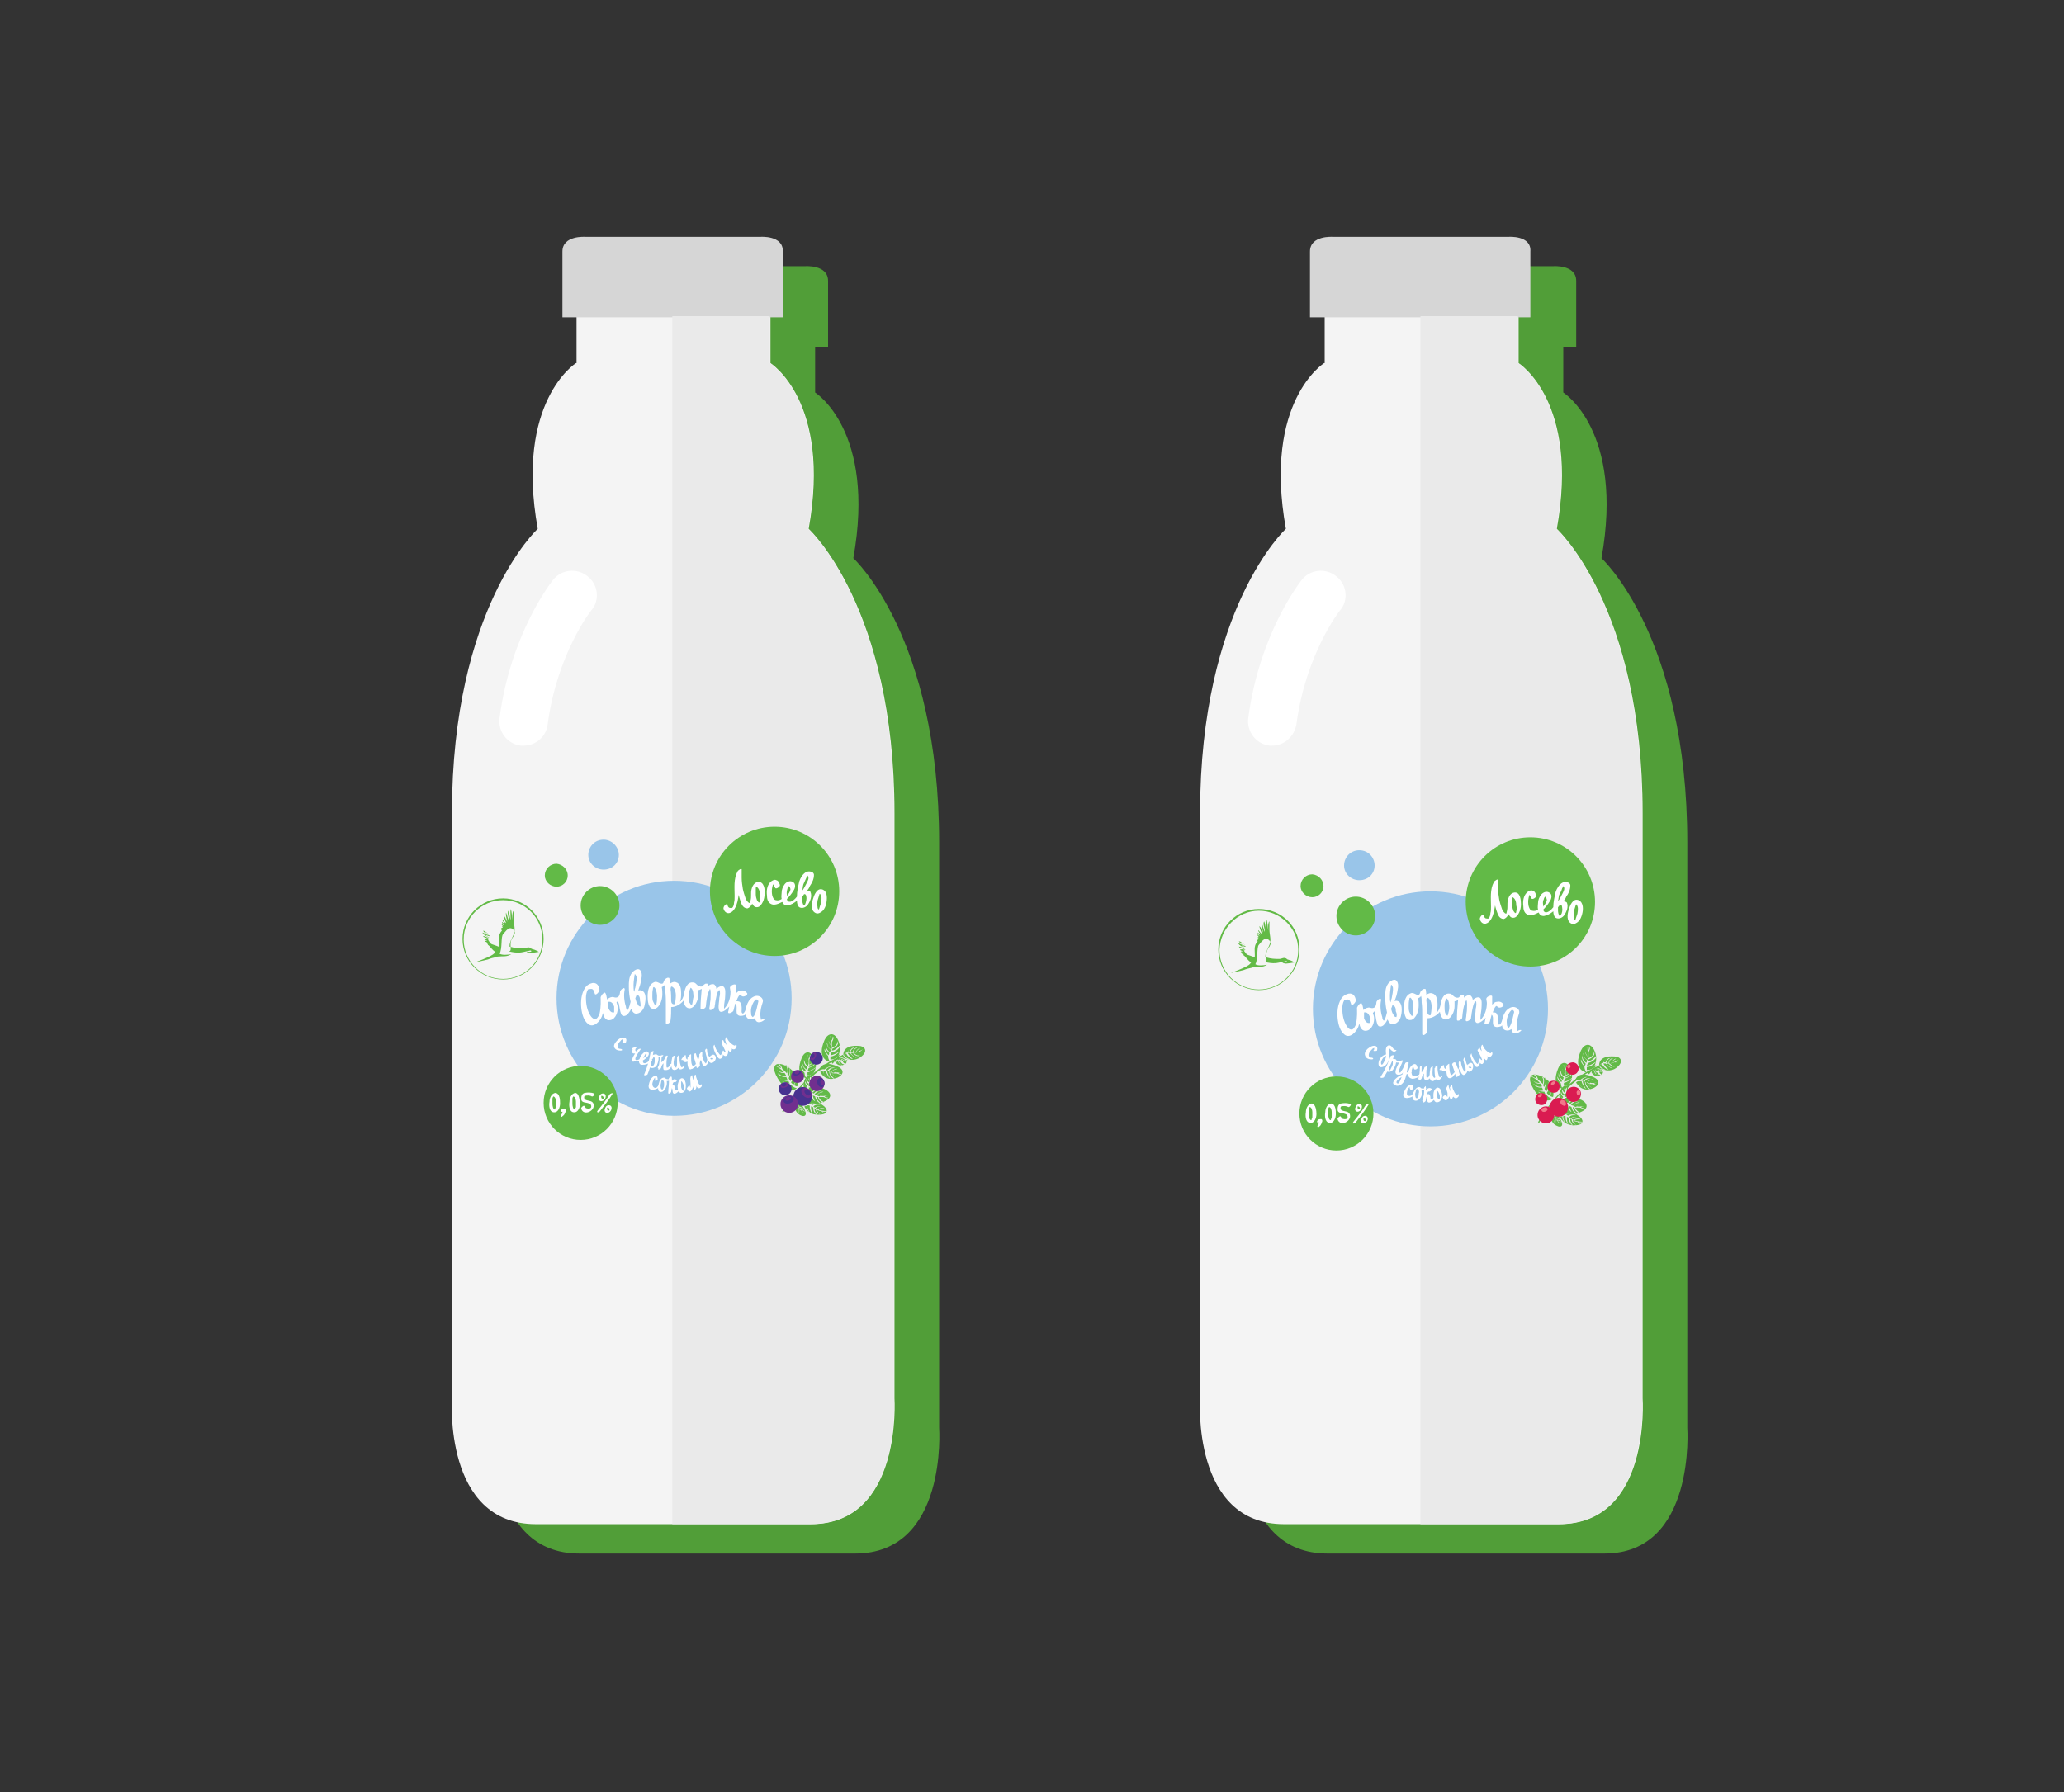 <svg xmlns="http://www.w3.org/2000/svg" viewBox="0 0 351.2 305"><rect x="0" y="0" width="351.2" height="305" fill="#333333" stroke="none"/><style>.st0{fill:#519E38;} .st1{fill:#F4F4F4;} .st2{fill:#D6D6D6;} .st3{fill:#EAEAEA;} .st4{fill:#FFFFFF;} .st5{fill:#99C5E9;} .st6{fill:#62BA47;} .st7{fill-rule:evenodd;clip-rule:evenodd;fill:#99C5E9;} .st8{fill-rule:evenodd;clip-rule:evenodd;fill:#62BA47;} .st9{fill:#62BA46;} .st10{fill-rule:evenodd;clip-rule:evenodd;fill:#DA1B51;} .st11{fill-rule:evenodd;clip-rule:evenodd;fill:#F1788A;} .st12{fill:#483290;} .st13{fill:#712F8F;}</style><g id="butylka_2"><path class="st0" d="M287.1 243v-99.6c0-35.1-14.6-48.4-14.6-48.4 3.9-21.7-6.5-28.2-6.5-28.2V59h2.2V47.8c0-2.8-3.9-2.5-3.9-2.5H234.4s-3.9-.3-3.9 2.5V59h2.3v7.8h-.1s-10.4 6.5-6.5 28.2c0 0-14.6 13.4-14.6 48.4V243s-1.5 21.4 14.3 21.4H273c15.6 0 14.1-21.4 14.1-21.4z"/><path class="st1" d="M279.5 238v-99.6c0-35.1-14.6-48.4-14.6-48.4 3.9-21.7-6.5-28.2-6.5-28.2v-8h-33v8h-.1s-10.4 6.5-6.5 28.2c0 0-14.6 13.4-14.6 48.4V238s-1.5 21.4 14.3 21.4h46.8c15.7 0 14.2-21.4 14.2-21.4z"/><path class="st2" d="M256.7 40.3H226.8s-3.9-.3-3.9 2.5V54h37.5V42.8c.2-2.8-3.7-2.5-3.7-2.5z"/><path class="st3" d="M279.4 238v-99.6c0-35.1-14.6-48.4-14.6-48.4 3.9-21.7-6.5-28.2-6.5-28.2v-8h-16.6v205.6H265.1c15.8 0 14.3-21.4 14.3-21.4z"/><path class="st4" d="M216.5 126.9h-.5c-2.3-.3-3.9-2.4-3.6-4.7 1.9-14.4 8.8-23.1 9.1-23.5 1.4-1.8 4.1-2.1 5.9-.6 1.8 1.4 2.1 4.1.6 5.8-.1.1-5.8 7.4-7.4 19.3-.3 2.1-2.1 3.7-4.1 3.7z"/><g><path class="st0" d="M159.8 243v-99.6c0-35.1-14.6-48.4-14.6-48.4 3.9-21.7-6.5-28.2-6.5-28.2V59h2.2V47.8c0-2.8-3.9-2.5-3.9-2.5H107.1s-3.9-.3-3.9 2.5V59h2.3v7.8h-.1S95 73.3 98.9 95c0 0-14.6 13.4-14.6 48.4V243s-1.5 21.4 14.3 21.4H145.5c15.8 0 14.3-21.4 14.3-21.4z"/><path class="st1" d="M152.2 238v-99.6c0-35.1-14.6-48.4-14.6-48.4 3.9-21.7-6.5-28.2-6.5-28.2v-8h-33v8H98S87.6 68.3 91.5 90c0 0-14.6 13.4-14.6 48.4V238s-1.5 21.4 14.3 21.4H138c15.6 0 14.2-21.4 14.2-21.4z"/><path class="st2" d="M129.4 40.3H99.6s-3.9-.3-3.9 2.5V54h37.5V42.8c.1-2.8-3.8-2.5-3.8-2.5z"/><path class="st3" d="M152.1 238v-99.6c0-35.1-14.6-48.4-14.6-48.4 3.9-21.7-6.5-28.2-6.5-28.2v-8h-16.6v205.6H137.8c15.8 0 14.3-21.4 14.3-21.4z"/><path class="st4" d="M89.1 126.9h-.5c-2.3-.3-3.9-2.4-3.6-4.7 1.9-14.4 8.8-23.1 9.1-23.5 1.4-1.8 4.1-2.1 5.9-.6 1.8 1.4 2.1 4.1.6 5.8-.1.1-5.8 7.4-7.4 19.3-.2 2.1-2 3.7-4.1 3.7z"/></g><g><circle class="st5" cx="243.4" cy="171.7" r="20"/><circle class="st6" cx="227.4" cy="189.5" r="6.3"/><path class="st7" d="M233.9 147.3c0 1.4-1.1 2.5-2.6 2.5-1.4 0-2.6-1.1-2.6-2.5s1.1-2.6 2.6-2.6 2.6 1.2 2.6 2.6z"/><path class="st8" d="M234 155.9c0 1.8-1.5 3.3-3.3 3.3s-3.3-1.5-3.3-3.3c0-1.8 1.5-3.3 3.3-3.3s3.3 1.5 3.3 3.3zM225.2 150.8c0 1.1-.9 1.9-1.9 1.9-1.1 0-2-.9-2-1.9 0-1.1.9-2 2-2 1.1.1 1.9 1 1.9 2z"/><circle class="st6" cx="260.4" cy="153.5" r="11"/><path class="st4" d="M257.7 151.9c-.9.1-1.2 1.2-1.2 1.9v.3c0 .4 0 .6-.1 1 0 .1-.1.4-.1.4-.3 0-.6-.5-.7-.7-.2-.6-.4-1.2-.5-1.7-.1-.6-.2-1.3-.2-1.9v-.8-.3-.2c.1-.5-.6 0-.7.2-.7 1.3-.5 2.8-.5 4.2 0 .4 0 .8-.1 1.1 0 .3-.1.7-.3.9-.1.1-.4 0-.5 0-.2-.1-.3-.3-.3-.5s-.3-.1-.4 0c-.2.2-.3.4-.3.6.1.5.5.9 1 .8.8-.2 1.2-1.2 1.4-2 .1-.4.1-.7.2-1.1.1.5.3 1.1.5 1.6.2.4.5.7 1 .7.3-.1.6-.4.8-.8.2.4.4.6.8.6.5 0 .8-.5 1-.9.2-.4.3-.9.3-1.4 0-.7-.1-2.1-1.1-2zm.3 3.2c0 .1 0 .2-.1.3-.2 0-.3-.3-.4-.4-.1-.3-.2-.6-.2-1v-1c0-.1 0-.2.1-.3.5.3.6.9.6 1.4.1.3.1.7 0 1zM268.6 153.2c-1-.4-1.5 1-1.7 1.7-.2.7-.4 1.9.5 2.3.4.2.9-.1 1.2-.4.3-.3.5-.8.6-1.2.2-.7.3-2-.6-2.4zm-.5 3.2c0 .1-.1.2-.1.2-.2-.1-.2-.4-.2-.5-.1-.3 0-.7 0-1 .1-.3.2-.7.3-1 0-.1.1-.2.1-.2.4.4.3 1 .2 1.6l-.3.9zM266 153.4c.2-.2.4-.5.5-.8.4-.5.7-1.2.7-1.9 0-.6-.9-.7-1.3-.5-.6.3-1 1-1.2 1.6-.2.9-.4 1.7-.4 2.6-.3.4-1 1.1-1.5.8-.1-.1-.2-.2-.2-.4.4-.4.8-.9 1.1-1.4.3-.4.5-1.2-.1-1.5-.5-.3-1.1 0-1.4.4-.3.4-.5.9-.5 1.4 0 .3-.1.7 0 1.1-.3.2-.6.3-1 .2-.4-.1-.5-.5-.6-.8-.1-.5-.1-.9 0-1.4 0-.1.1-.3.1-.4v-.1c.2.1.3.5.4.6.1.3.9-.2.8-.5-.1-.3-.2-.7-.6-.8-.3-.2-.8.1-1 .3-.6.6-.7 1.5-.6 2.3 0 .5.1 1.1.6 1.4.6.4 1.4 0 2-.3.2.4.4.6.9.6.6-.1 1.1-.4 1.6-.8 0 .4.1.9.4 1.1.5.3 1.2 0 1.5-.5.4-.6.7-1.4.4-2.1-.1-.1-.3-.2-.6-.2zm-3.3-.4c0-.1.1-.3.2-.4.2.1.3.4.3.6-.1.4-.3.7-.6 1.1v-.2c-.1-.4-.1-.7.1-1.1zm3.1-1.8c.1-.1.1-.3.2-.4.4.4 0 1-.2 1.4-.2.4-.4.8-.7 1.2.1-.4.1-.8.2-1.1.2-.4.4-.7.5-1.1zm-.2 4.5s-.1.1-.1.2h-.1c-.2-.1-.3-.7-.3-.9v-.6c.1-.1.2-.2.3-.4.2-.1.4.1.4.4.1.5 0 1-.2 1.3zM232.3 188.2c-.6 1-1.3 1.8-2 2.7-.3.4.2.4.4.1.7-.9 1.5-1.9 2.1-2.9.3-.4-.3-.2-.5.1zM231.3 187.9c-.4 0-.6.3-.7.7-.1.3.1.6.4.6.7 0 1.1-1.3.3-1.3-.2 0-.4.4-.2.4s.3.2.3.3v.2h-.1c-.2 0-.3-.1-.3-.3v-.2h.1c.1 0 .4-.4.2-.4zM232.3 189.9c-.4 0-.6.3-.7.7-.1.3.1.6.4.6.7 0 1.1-1.2.3-1.3-.2 0-.4.4-.2.4s.3.2.3.3v.2h-.1c-.2 0-.3-.1-.3-.3v-.2h.1c.1 0 .4-.4.2-.4zM258.7 175.3c-.2 0-.4.1-.5.2-.3-1.1 0-2.2.3-3.1.1-.5-.3-.9-.8-1-.5-.1-1 .2-1.3.5-.4.4-.7 1.1-.8 1.7-.1.5-.4.8-.5.8-.3-.1-.2-.5-.2-.7 0-.4 0-.8-.2-1.1-.1-.3-.4-.3-.7-.3.3-.9.5-1 .6-1.1.2.1.3.2.3.2.3.3 1.2-.2.9-.5-.3-.4-.7-.5-1.1-.4-.3 0-.5.2-.7.4l-.1.1v-1.4c0-.4-1 0-1 .4 0 .2.1.5.1.7 0 1-.3 2.1-1.1 2.9v-.3c0-.7.2-1.3.2-2 0-.4.1-1-.2-1.4-.3-.4-1 0-1.2.2l-.1.1c0-.2-.1-.5-.3-.7-.2-.2-.6-.1-.8 0-.2.1-.3.2-.4.3v-.2c0-.2 0-.3-.1-.3-.2 0-.3 0-.4.1-.2.1-.2.2-.3.3-.1.1-.2.1-.4.1-.7-.1-.7-.7-1.3-.7-1-.1-1.4 1.1-1.5 2-.1.4-.3 1-.7 1.3.2-.5.2-1 .2-1.5 0-.6-.1-1.6-.8-1.8-.4-.2-.8 0-1.1.2 0-.3-.1-.8-.1-.9 0-.1-.2-.1-.3-.1-.3.1-.5.3-.6.5-.1.2-.1.6-.5.5-.3 0-.5-.3-1-.3-1.1.3-1.3 1.5-1.3 2.5 0 .7.1 2.2 1.1 2.1.5 0 .9-.6 1.1-1 .2-.5.3-1 .3-1.5 0-.3 0-.7-.1-1.2.2-.1.4-.2.5-.4.1.3.1.7.1 1v.1c.1.8.1 1.5.1 2.3v3.1c0 .2.3.2.4.1.2-.1.4-.3.4-.6.1-.7.1-1.5.1-2.2.9 0 1.7-.6 2.1-1.1.1.6.3 1.2.9 1.3.5.1 1-.4 1.2-.8.3-.5.4-1 .4-1.5v-.8c.2 0 .4-.1.6-.2-.1 1.1-.2 2.2-.2 3.3 0 .5.9 0 .9-.3.1-1 .2-2.1.7-3 .2.2.1 1.2.1 1.7 0 .3-.1.6-.1.9 0 .3-.1.5-.1.8 0 .5.8 0 .9-.3 0-.3.1-.5.1-.8.1-.5.3-2 .7-2.1.2.1.1 1 0 1.3 0 .6-.2 1.3-.1 1.9.1 1 1.1.3 1.5-.1l.3-.3c-.1.3-.1.6-.2.9-.1.5.8.1.9-.2l.3-1.2c.5.3 0 1.5.4 1.9.3.3.8.2 1.1.1.1 0 .2-.1.3-.2 0 .3.1.5.3.7.4.3.9.2 1.2 0 0 0 .1 0 .1-.1v.2c.2 1 1.4.5 1.7 0 .1.1 0 0-.2 0zm-18.3-2.7c0 .1 0 .2-.1.3-.2 0-.3-.3-.4-.5-.2-.3-.2-.7-.2-1.1 0-.4 0-.8.1-1.2 0-.1 0-.2.1-.3h.1l.1.1c.3.3.4 1.2.4 1.4 0 .5-.1.9-.1 1.3zm2.4-.4c0-.6 0-1.3-.1-1.9 0-.4.1-.4.1-.5.2 0 .3.1.4.2.3.3.4.9.4 1.3 0 .5-.1 1.3-.2 1.5-.4 0-.5-.3-.6-.6zm3.6.4c0 .1-.1.2-.1.3-.2-.1-.3-.4-.4-.5-.1-.4-.1-.7-.1-1.1 0-.4 0-.8.2-1.1 0-.1.1-.2.1-.3.5.2.5 1.3.5 1.6 0 .3-.1.7-.2 1.1zm10.3 2.3s-.1 0-.1-.1c-.2-.1-.2-.4-.2-.6-.1-.6.1-1.3.4-1.8.1-.2.3-.4.4-.5h.2c.2.1.3.3.2.5-.2.8-.3 1.6-.7 2.3-.1.1-.1.2-.2.2zM237.9 170.4c-.2-.1-.4-.1-.6 0 .1-.4.3-.8.4-1.3.1-.6.4-1.5 0-2.1-.4-.6-1.2 0-1.5.4-.5.7-.5 1.5-.5 2.3 0 .9.1 1.7.3 2.6-.1.3-.2 1-.5 1.4-.2 0-.3-.4-.3-.6-.3-.9-.4-2-.2-2.9 0-.2-.1-.3-.3-.2-.2.1-.5.4-.5.6 0 .2-.1.8-.4.9-.2.1-.4.1-.7 0-.3-.1-.8.1-1.1.4-.1-.4-.1-.8-.3-1.1-.1-.2-.4.1-.5.2-.1.1-.2.3-.3.5 0 .5.1 1.6-.2 2.9-.1.2-.3.7-.6.8-.4.1-.7-.2-.9-.5-.6-.9-.8-2-.8-3.1 0-.4.1-1 .3-1.3v-.1s.4-.1.6-.1c.4 0 .5.5.6.8.1.5.9-.4.8-.7-.1-.6-.4-1.2-1.2-1.1-.5.1-1 .4-1.3.9-.6 1-.7 2.2-.6 3.3.1 1 .4 2.2 1.2 2.8.9.7 2-.5 2.3-1.3.1-.2.1-.4.2-.6.1.7.5 1.4 1.3 1.2.9-.2 1.3-1.5 1.2-2.2 0-.2-.1-.5-.2-.8l.3-.3c0 .2 0 .4.1.5.1.6.2 1.3.4 1.8.2.4.6.4 1 .1.3-.3.5-.6.7-1 .2.5.5.9 1 .8.7-.1 1.2-.8 1.3-1.5.2-.8.2-2.1-.5-2.4zm-4.8 3.5v.2h-.1c-.5.1-.8-.5-.9-.8v-.1-.2-.5-.2h.1c.5-.1.8.5.9.8 0 .3.1.6 0 .8zm3.4-4.5c0-.6.2-1.8.2-1.8.2 0 .2.3.3.4.1.6-.1 1.3-.2 1.9-.1.2-.1.5-.2.7-.1-.3-.1-.7-.1-1.2zm1.1 3.7c0 .1 0 .1 0 0 0 .1 0 .1 0 0-.3 0-.4-.2-.5-.4-.2-.3-.3-.6-.4-1 .1-.2.1-.3.2-.5v-.1c.1 0 .2 0 .3.1.3.2.3.6.3.9.2.4.2.7.1 1z"/><g><path class="st4" d="M223.2 187.8c-.7.1-1 .9-1 1.5-.1.5-.1 1.7.7 1.8.8.1 1.1-.9 1.1-1.5 0-.5-.1-1.7-.8-1.8-.2 0-.6.6-.4.6.4 0 .5.6.5.9v.8c0 .1 0 .2-.1.3 0 .1-.1.3 0 .2-.4.2-.5-.7-.5-.9v-.8c0-.1 0-.3.1-.4 0-.1.1-.1 0-.1.3 0 .7-.6.4-.6zM226.5 187.8c-.7.1-1 .9-1 1.5-.1.5-.1 1.7.7 1.8.8.1 1.1-.9 1.1-1.5 0-.5 0-1.7-.8-1.8-.2 0-.6.6-.4.6.4 0 .5.6.5.9v.8c0 .1 0 .2-.1.3 0 .1-.1.3 0 .2-.4.2-.5-.7-.5-.9v-.8c0-.1 0-.3.1-.4 0-.1.1-.1 0-.1.3 0 .7-.6.4-.6zM227.6 190.5c.4 1.3 2.4.4 2.1-.8-.2-.6-.8-.5-1.3-.7-.3-.1-.3-.3-.3-.5.1-.3.1-.3-.1-.1.1 0 .1 0 .2-.1.4-.1.9-.1 1.2.1.2.1.6-.4.4-.5-.5-.2-1.1-.2-1.6-.1s-.6.6-.6 1c0 .6.5.6 1 .7.3.1.6.1.7.5.1.6-.6.5-.9.4-.1-.1-.2-.3-.3-.4-.1-.1-.6.3-.5.5zM224.5 191.7c.3-.2.4-.6.5-.9 0-.1 0-.2-.1-.3-.1-.1-.3 0-.5 0-.1.1-.3.2-.3.4s.2.1.3.1v.1c0 .1 0 .1-.1.2v.1c.1-.1 0 0 0 0-.1.1-.2.3-.1.4 0 .2.2 0 .3-.1z"/></g><g><path class="st9" d="M219.1 163.3c-.1 0-.2-.2-.3-.2-.4-.2-.7.1-1.1.1-.9 0-1.3 0-2.4-.3 0-1 .6-1.6.8-2.4.2-.7-.1-1.5-.1-2.3v-1.4c-.3.3-.2 1.2-.2 1.6-.1-.6-.1-1.4-.3-1.9-.1.6 0 1.3 0 1.9-.2-.5-.2-1.2-.4-1.6-.3.5.2 1.3.1 1.8-.2-.5-.3-1-.5-1.5-.1.6.2 1.2.2 1.6-.2-.4-.3-.8-.6-1.1 0 .4.3.9.4 1.3-.3-.1-.4-.5-.6-.6 0 .3.3.5.4.8-.2-.1-.3-.3-.5-.4 0 .3.3.4.3.6-.1-.1-.3-.2-.4-.3 0 .2.3.4.3.5 0 0-.2-.1-.2 0 0 0 .2.1.1.2h-.2c0 .2.2.1.1.3-.1 0-.1-.1-.1 0s.1.1.1.2c-.8.8-.4 1.8-.5 2.8.1-.1-.7-.3-1.2-.5-.3-.1-.4-.5-.6-.6 0-.1.1 0 .1-.1-.1 0-.2-.1-.2-.2.1 0 .3.1.3 0-.1-.1-.5-.2-.5-.3.2 0 .4.1.5.1-.2-.1-.6-.3-.6-.5.2.1.5.3.7.2-.3-.2-.8-.4-.9-.7.3.1.6.4.8.4-.4-.1-.7-.6-1.1-.6.2.4.8.6.9.8-.3-.2-.6-.3-1-.5.1.4.6.5.9.8-.3 0-.5-.2-.8-.2.1.3.6.2.7.5-.1-.1-.3 0-.5 0 0 .2.4.2.5.3-.2 0-.3 0-.4.1.1.1.3.1.4.2-.1 0-.2 0-.2.1s.3 0 .3.1c-.1 0-.1.1-.1.1h.2c-.1 0-.1 0-.1.1.4.2.7.9 1.3 1.2-.3.2.3.4-3.5 1.8.1 0 1.7-.4 2.2-.5.5-.2.9-.3 1.4-.4.1 0 .2-.1.3-.1.8-.1 1.5.1 2.3-.4-.6.1-1.6.2-2-.1.5-.8.2-2.9.6-3.3.4-.4 1.1-1.7 1.9-.6.1.2.2.4-.1.9-.4.6-.6.8-.5 2.1 0 .3 0 .5-.4.5 1.7.4 2.2.2 3.1 0 .3 0 .8-.3.8 0 0 .1-.3.1-.6.1-.5 0 .2.2.4.2.1 0 1-.1 1.5-.2-.7-.4-.9-.4-1.2-.5z"/><path class="st9" d="M214.2 154.7c-3.8 0-6.9 3.1-6.9 6.9 0 3.8 3.1 6.9 6.9 6.9 3.8 0 6.9-3.1 6.9-6.9.1-3.8-3-6.9-6.9-6.9m0 .3c3.7 0 6.7 3 6.7 6.7s-3 6.7-6.7 6.7-6.7-3-6.7-6.7c.1-3.7 3.1-6.7 6.7-6.7"/></g><g><path class="st8" d="M271.3 178.8c-.7-1.5-1.8-1.1-2.3 0-1.4 3.2.7 3.7.9 3.7 0-.1-.3-.4-.3-1-.1-.1-.6-.6-.6-1v-.2l.1.2c.1.2.2.6.6.9 0-.1.1-.2.1-.4-.1-.1-.6-.5-.6-1v-.1-.3l.1.4c0 .2.2.6.6.9.1-.1.1-.3.2-.4-.1-.1-.6-.4-.7-1.1v-.2l.1.3c0 .2.2.8.7.9 0-.2.1-.3.1-.5 0 0-.5-.2-.6-1v-.2-.1.3c.1.2.2.7.5.9.1-.8-.2-1.5-.2-1.5l-.1-.2.1.1s.1.3.2.7c.2-.3.2-.6.2-.6v-.1l.1.1c.1.3-.2.7-.2.8v1c.8-.3.9-.9.9-.9v-.2l.1.2c0 .7-.8 1-1 1.1v.1c0 .1-.1.2-.1.2.7 0 1.3-.8 1.3-.8l.1-.1s0 .2-.1.4c-.5.7-1.3.8-1.3.8-.1.2-.1.3-.2.5.2 0 .9-.2 1.4-.6l.1-.1-.1.2c-.2.2-.8.7-1.4.7v.5h.2c.6 0 1-.4 1.2-.7l.2-.2-.1.3c-.5.8-1.1.8-1.3.8h-.1c0 .2.2.4.2.5h.1c1.4-1.6 1.4-2.9.9-4zM275.3 181.5c1-.9.4-1.7-.6-1.7-2.8-.2-2.6 1.5-2.6 1.6 0 0 .2-.4.7-.5 0-.1.3-.6.6-.8l.2-.1-.2.1c-.1.1-.4.3-.5.7h.3c0-.1.2-.6.6-.7h.1l.2-.1-.3.2c-.2.1-.4.3-.5.7h.4c0-.1.1-.6.6-.8h.2l-.2.1c-.2.1-.5.3-.5.8.1 0 .3 0 .4-.1 0 0 .1-.4.6-.7h.2l-.2.1c-.2.1-.5.4-.5.6.6-.2 1.1-.5 1.1-.5l.1-.1-.1.1s-.2.2-.5.4c.2.1.5 0 .5 0l.1-.1-.1.1c-.2.1-.6 0-.7 0-.3.1-.5.2-.8.2.5.6.9.4.9.4h.1l-.1.1c-.5.2-1-.4-1.1-.5H273.4c.2.6 1 .8 1 .8H274.2c-.6-.2-.9-.8-1-.8h-.4c.1.1.4.7.8.9l.1.1h-.2c-.2-.1-.7-.4-.9-.9-.1 0-.3.1-.4.1v.1c.1.4.6.6.8.7l.2.1h-.2c-.7-.2-.9-.6-1-.8l-.3.3v.1c1.9.8 2.9.5 3.6-.2z"/><path class="st8" d="M272.3 183c.7-.3.5-.8 0-1-1.4-.6-1.6.3-1.6.3s.2-.1.4-.1c0 0 .3-.2.5-.3h.1-.1c-.1 0-.2.1-.4.3h.2s.2-.2.5-.3h.2-.2c-.1 0-.3.1-.4.3.1 0 .1.1.2.1 0 0 .2-.3.5-.3h.2-.1c-.1 0-.3.1-.4.3h.2s.1-.2.4-.2h.2-.1c-.1 0-.3.1-.4.2.4 0 .6-.1.6-.1h.1l-.1.1s-.1.1-.3.1c.1.1.3.1.3.1h.1-.1c-.1 0-.3-.1-.3-.1h-.4c.1.4.4.4.4.4l-.2.2-.1-.1c-.3 0-.4-.4-.5-.4h-.1c0 .3.3.6.4.6h.1s-.1 0-.2-.1c-.3-.2-.3-.6-.3-.6-.1 0-.1-.1-.2-.1 0 .1.1.4.2.6l.1.1-.1-.1c-.1-.1-.3-.3-.3-.6h-.2v.1c0 .3.2.4.3.5l.1.1-.1-.1c-.3-.2-.4-.5-.4-.6-.1 0-.2.1-.2.1v.1c.4.7.9.7 1.5.5zM271.1 185.2c1.3-.6 1-1.5 0-1.9-2.7-1.2-3.1.5-3.1.7 0 0 .4-.3.9-.2.1-.1.5-.4.9-.5h.2l-.2.1c-.2 0-.5.2-.7.5.1 0 .2.1.3.1.1-.1.4-.5.9-.5h.4l-.4.1c-.2 0-.5.2-.7.5.1.1.2.1.4.2.1-.1.3-.5.9-.6h.2l-.2.1c-.2 0-.6.1-.8.5.1 0 .3.1.4.1 0 0 .2-.4.8-.5h.2-.2c-.2 0-.6.2-.7.4.7.1 1.2-.1 1.2-.1l.1-.1-.1.1-.6.2c.2.2.5.2.5.2h.1l-.1.1c-.3 0-.6-.2-.7-.2-.3 0-.6 0-.8-.1.3.7.8.7.8.7h.1-.1c-.6 0-.8-.7-.9-.8h-.1c-.1 0-.1-.1-.2-.1 0 .6.7 1.1.7 1.1l.1.1s-.1 0-.3-.1c-.6-.4-.6-1.1-.6-1.1-.1-.1-.3-.1-.4-.2 0 .2.2.8.5 1.2l.1.1-.2-.1c-.1-.1-.5-.7-.6-1.2h-.4v.1c0 .5.3.8.6 1l.2.1-.2-.1c-.6-.5-.7-.9-.7-1.1-.2 0-.4.2-.4.2v.1c.9 1.3 1.9 1.3 2.9.9zM267.2 181.8c-.7-1.4-1.7-1-2.1.1-1.2 3 .7 3.4.8 3.4 0 0-.3-.4-.3-.9-.1-.1-.5-.5-.6-1v-.2l.1.2c.1.2.2.5.6.8 0-.1 0-.2.1-.3-.1-.1-.5-.5-.6-.9v-.1-.3l.1.4c0 .2.2.5.6.8.1-.1.1-.3.2-.4-.1-.1-.6-.3-.6-1v-.2l.1.2c0 .2.2.7.6.8 0-.1.1-.3.1-.4 0 0-.4-.2-.5-.9v-.1-.1.3c.1.2.2.7.5.8.1-.8-.2-1.3-.2-1.4l-.1-.2.1.1s.1.3.2.7c.2-.2.2-.6.2-.6v-.1l.1.1c.1.3-.2.7-.2.7v.9c.8-.3.8-.9.8-.9v-.2l.1.2c0 .6-.8 1-.9 1v.1c0 .1-.1.1-.1.2.7 0 1.2-.8 1.2-.8l.1-.1s0 .2-.1.3c-.5.6-1.2.7-1.2.8-.1.1-.1.3-.2.5.2 0 .9-.2 1.3-.6l.1-.1-.1.2c-.2.1-.7.6-1.3.7v.5h.2c.5 0 .9-.4 1.1-.7l.1-.2-.1.2c-.5.7-1 .8-1.2.8h-.1c0 .2.2.4.2.4h.1c1.3-1.3 1.3-2.5.8-3.5z"/><path class="st8" d="M266.9 185.4c-.4-.9-1-.6-1.3 0-.8 1.9.4 2.1.5 2.2 0 0-.2-.2-.2-.6 0 0-.3-.3-.4-.6v-.1.1c0 .1.1.3.4.5 0-.1 0-.1.1-.2-.1-.1-.3-.3-.4-.6v-.1-.2l.1.2c0 .1.1.3.4.5 0-.1.1-.2.1-.3-.1 0-.4-.2-.4-.6v-.2l.1.1c0 .1.1.4.4.5 0-.1 0-.2.1-.3 0 0-.3-.1-.3-.6v-.1-.1.2c0 .1.1.4.3.5 0-.5-.1-.8-.1-.9v-.1l.1.1s.1.2.1.4c.1-.1.1-.4.1-.4v-.1l.1.1c0 .2-.1.4-.1.5v.6c.5-.2.5-.5.5-.5v-.1.1c0 .4-.5.6-.6.6 0 0 0 .1-.1.1.4 0 .8-.5.8-.5v-.1s0 .1-.1.2c-.3.4-.7.5-.8.5 0 .1-.1.2-.1.3.1 0 .5-.1.8-.4l.1-.1-.1.1c-.1.1-.4.4-.8.4v.3h.1c.3 0 .6-.3.7-.4l.1-.1-.1.2c-.3.4-.6.5-.8.5 0 .1.1.3.1.3h.1c.9-.4.9-1.1.5-1.8z"/><path class="st8" d="M269.1 189.2c1.3-.6 1-1.5 0-2-2.7-1.2-3.2.5-3.2.7 0 0 .4-.3.9-.2.1-.1.5-.5.9-.5h.2l-.2.1c-.2 0-.5.2-.8.5.1 0 .2.1.3.1.1-.1.4-.5.9-.5h.4l-.4.1c-.2 0-.5.2-.8.5.1.1.2.1.4.2.1-.1.3-.5.9-.6h.2l-.2.1c-.2 0-.7.1-.8.6.1 0 .3.1.4.1 0 0 .2-.4.8-.5h.2-.2c-.2 0-.6.2-.7.4.7.1 1.3-.1 1.3-.1l.1-.1-.1.1-.6.2c.2.2.5.2.5.2h.1l-.1.1c-.3 0-.6-.2-.7-.2h-.8c.3.7.8.8.8.8h.1l-.1.1c-.6 0-.9-.7-.9-.9h-.1c-.1 0-.1-.1-.2-.1 0 .6.7 1.1.7 1.1l.1.1s-.1 0-.3-.1c-.6-.4-.7-1.1-.7-1.1-.1-.1-.3-.1-.4-.2 0 .2.2.8.5 1.2l.1.1-.2-.1c-.1-.1-.6-.7-.6-1.3h-.5v.1c0 .5.4.9.6 1l.2.1-.2-.1c-.6-.5-.7-1-.7-1.1v-.1c-.2 0-.4.2-.4.2v.1c1.2 1.4 2.3 1.4 3.3.9z"/><path class="st8" d="M268.2 191.5c1.4-.1 1.3-1 .4-1.6-2.4-1.7-3.2-.4-3.2-.2.1 0 .4-.1.9 0 .1 0 .6-.3 1-.2h.2-.2c-.2 0-.5 0-.8.2.1 0 .2.1.3.2.1-.1.5-.3 1-.2h.1l.3.1h-.4c-.2 0-.5 0-.8.3.1.1.2.2.3.2.1-.1.4-.3 1-.2h.2-.2c-.2 0-.7 0-.9.3.1.1.2.1.4.2 0 0 .3-.3.9-.2h.1l.1.1h-.2c-.2 0-.7 0-.8.2.7.2 1.2.2 1.2.2h.2s-.1 0-.1.1h-.7c.2.2.5.3.5.3h.1-.1c-.3 0-.6-.3-.6-.4-.3 0-.6-.1-.8-.3.1.7.6.8.6.8h.1-.2c-.6-.2-.7-.8-.7-.9-.1 0-.1-.1-.2-.1-.1.5.4 1.1.4 1.1l.1.1s-.1 0-.3-.2c-.5-.5-.4-1.1-.4-1.1-.1-.1-.2-.2-.4-.2 0 .1 0 .7.2 1.1l.1.1-.2-.1c-.1-.2-.4-.7-.3-1.2-.1-.1-.3-.1-.4-.1v.1c-.1.4.2.8.3 1l.2.2-.2-.1c-.5-.6-.5-1-.4-1.1-.2 0-.4 0-.4.1v.1c.6 1.1 1.7 1.4 2.7 1.3zM262.1 183.1c-1.7-.7-2.1.3-1.5 1.6 1.7 3.5 3.5 2.5 3.6 2.3-.1 0-.6-.1-1-.6-.1 0-.9-.1-1.3-.4l-.2-.2.2.1c.2.1.6.3 1.1.3-.1-.1-.2-.2-.2-.4-.1 0-.8 0-1.3-.4l-.1-.1-.3-.2.4.3c.2.2.6.3 1.1.2-.1-.2-.1-.3-.2-.5-.1 0-.7.1-1.3-.4l-.1-.1-.1-.1.3.1c.2.2.7.5 1.2.3-.1-.2-.2-.3-.3-.5 0 0-.5.2-1.2-.4 0 0-.1 0-.1-.1l-.1-.1.2.2c.2.1.8.4 1.1.3-.6-.7-1.3-1-1.3-1l-.2-.1h.2s.3.2.8.4c-.1-.4-.4-.6-.4-.6l-.1-.1h.2c.3.2.5.7.5.8.3.3.6.5.8.8.3-.8-.2-1.4-.2-1.4l-.1-.1.2.1c.5.5.3 1.4.2 1.5v.1c0 .1.1.2.1.3.5-.5.2-1.6.2-1.6l-.1-.1s.1.1.2.4c.2.9-.2 1.5-.2 1.6.1.2.2.4.3.5.1-.2.5-.8.4-1.4V184.1l.1.3c0 .2 0 1.1-.4 1.6.1.2.3.3.4.4l.1-.1c.4-.4.3-1 .2-1.4l-.1-.3.1.3c.3 1-.1 1.4-.2 1.6.2.1.5.2.5.2l.1-.1c.2-1.9-.8-2.9-2.2-3.5zM264.9 191.6c.8.4 1.1-.1.8-.7-.7-1.8-1.6-1.4-1.7-1.3 0 0 .3.1.5.4.1 0 .4.1.6.3l.1.1-.1-.1c-.1-.1-.3-.2-.5-.2 0 .1.1.1.1.2.1 0 .4 0 .6.2h.1l.1.1-.2-.2c-.1-.1-.3-.2-.6-.2 0 .1.1.2.1.2.1 0 .4 0 .6.2l.1.1-.1-.1c-.1-.1-.3-.3-.6-.2 0 .1.1.2.1.2s.3-.1.6.2l.1.1v.1l-.1-.1c-.1-.1-.4-.3-.5-.2.3.4.6.6.6.6h0s-.2-.1-.4-.3c0 .2.1.3.1.3h.1-.1c-.1-.1-.2-.4-.2-.4-.1-.1-.3-.3-.3-.4-.2.4 0 .7 0 .7l.1.1-.1-.1c-.2-.3-.1-.7 0-.8v-.1c-.3.2-.2.8-.2.8v.1s-.1-.1-.1-.2c-.1-.4.2-.7.2-.8 0-.1-.1-.2-.1-.3-.1.1-.3.4-.3.7v.1-.1c0-.1 0-.5.3-.8-.1-.1-.1-.2-.2-.2h-.1c-.2.2-.2.5-.2.7v.1l-.1-.1c-.1-.5.1-.7.2-.8-.1-.1-.2-.1-.3-.1-.1 1.3.3 1.9 1 2.2z"/><g><path class="st6" d="M265.4 186.2c0-.1.1-.2.1-.3-2.5 2.6-3.8 5.1-3.8 5.1l.2.1s1.1-2.3 3.4-4.7c.1-.1.1-.1.1-.2zM272.1 181.5c-.1 0 .2-.3.2-.3l-.1.1c-2.3 1-4.2 2.3-5.7 3.7.1 0 .1.1.2.2 1.5-1.4 3.3-2.7 5.6-3.7.4-.2-.1 0-.2 0z"/><path class="st10" d="M266.7 189.1c-.4.8-1.3 1.2-2.1.8-.8-.4-1.2-1.3-.8-2.1.4-.8 1.3-1.2 2.1-.8.8.3 1.1 1.3.8 2.1"/><path class="st11" d="M266.4 188.1c-.1.2-.4.1-.7-.1-.2-.2-.3-.5-.1-.7.1-.2.4-.1.7.1.2.3.2.6.1.7"/><path class="st10" d="M264.2 188.9c.5.6.3 1.6-.3 2-.6.5-1.6.3-2-.3-.5-.6-.3-1.6.3-2 .6-.5 1.5-.4 2 .3"/><path class="st11" d="M263.3 188.7c.1.2-.1.4-.4.5-.3.1-.5 0-.6-.2-.1-.2.1-.4.4-.5.3-.1.5 0 .6.2"/><path class="st10" d="M263.1 186.4c.3.5.2 1.1-.2 1.5-.5.3-1.1.2-1.5-.2-.3-.5-.2-1.1.2-1.5.5-.3 1.2-.2 1.5.2"/><path class="st11" d="M262.4 186.3c0 .1-.1.3-.3.4-.2.1-.4 0-.4-.1s.1-.3.3-.4c.2-.1.4-.1.4.1"/><path class="st10" d="M265.2 184.3c.3.5.2 1.1-.2 1.5-.5.3-1.1.2-1.5-.2-.3-.5-.2-1.1.2-1.5.5-.3 1.2-.2 1.5.2"/><path class="st11" d="M264.6 184.2c0 .1-.1.3-.3.4-.2.1-.4 0-.4-.1s.1-.3.3-.4c.2-.1.3-.1.4.1"/><path class="st10" d="M267.7 180.8c.6.1 1 .6.9 1.2-.1.6-.6 1-1.2.9-.6-.1-1-.6-.9-1.2.1-.6.6-.9 1.2-.9"/><path class="st11" d="M267.1 181.2c.1.1.2.3.1.4-.1.2-.3.3-.4.2-.1-.1-.2-.3-.1-.4.1-.2.3-.3.4-.2"/><path class="st10" d="M268.5 187.3c-.6.4-1.4.3-1.8-.3-.4-.6-.3-1.4.3-1.8.6-.4 1.4-.3 1.8.3.4.5.2 1.3-.3 1.8"/><path class="st11" d="M268.7 186.4c-.2.1-.4-.1-.4-.3-.1-.2 0-.5.2-.5.2-.1.4.1.4.3 0 .3-.1.5-.2.5"/></g></g><g><path class="st4" d="M251.7 180.8c.2.2.5.5.7.1.2-.2.2-.5.1-.8-.1-.3-.2-.6-.4-.9-.1-.2-.3-.5-.4-.8l-.3.3c.2.7.9 1.1 1.4 1.7.2.2.4-.4.3-.5-.4-.5-.6-1.2-.8-1.9-.1.1-.2.2-.3.4.1.4 1.3 2.3 1.9 1.1.1-.2 0-.7-.2-.3-.1.2-.7-.3-.8-.4-.2-.2-.5-.5-.6-.9-.1-.3-.3.2-.3.4.1.7.4 1.5.8 2.1.1-.2.2-.4.3-.5-.2-.3-.5-.5-.7-.7-.2-.2-.5-.5-.6-.8-.1-.3-.3.2-.3.3 0 .4.3.7.4 1 .1.2.2.4.3.7v.1c.1-.1.1-.1-.1-.1-.1 0-.2-.2-.3-.3 0 0-.2.6-.1.7zM241.2 181.7c-.1-.4-.3-.8-.8-.5-.5.3-.7.9-.8 1.4-.1.4.1.9.7 1 .6 0 1.1-.3 1.5-.6.3-.2.1-.4-.2-.2-.4.3-1.3.7-1.4-.1-.1-.3 0-.6.1-.8 0-.2.1-.3.2-.5-.1.1.1.4.1.5.1.3.7 0 .6-.2zM234.3 178.8c.1-.3.1-.7-.3-.8-.5-.1-.9.2-1.3.5-.3.3-.6.7-.4 1.2.2.5.7.6 1.1.6.4 0 .3-.3-.1-.3-.6 0-.4-.8-.2-1 .1-.2.3-.3.4-.5.1 0 .1-.1.2-.1.2-.1.2-.1.1 0 .1.1 0 .3-.1.4-.1.1.5.1.6 0zM247.1 181.2c.2.7.5 1.3.6 2 .1.3.5-.2.5-.4-.1-.4 0-.6.2-1s.2-.8.1-1.2c0-.3-.3.1-.3.3 0 .4.1.8.2 1.1.1.3.2.7.5.9.2.2.6-.2.7-.4.2-.4.2-.9.1-1.3-.1-.2-.3.2-.3.4 0 .1 0 .9-.1.9s-.2-.3-.3-.4c-.2-.4-.4-.9-.4-1.4l-.3.3c0 .4 0 .7-.2 1.1-.2.4-.2.8-.2 1.2.2-.1.3-.3.5-.4-.2-.7-.4-1.3-.7-2-.3-.3-.7.2-.6.3z"/><path class="st4" d="M241.6 181.6c0 .7-.1 1.4-.2 2.1 0 .3.5 0 .5-.2.1-.4.2-.6.5-.9.3-.3.4-.7.5-1.1.1-.3-.3 0-.4.1-.1.4-.2.8-.2 1.1 0 .3-.1.7.1 1 .1.2.4.1.5.1.4-.2.7-.5.8-.9.1-.3-.3-.1-.4 0-.1.2-.2.5-.5.5-.1 0-.1-.3-.1-.4 0-.5 0-1.1.1-1.5-.1 0-.2.1-.4.1-.1.4-.3.7-.6 1-.3.3-.4.7-.5 1.1.2-.1.3-.1.5-.2.1-.7.1-1.4.1-2.1.2-.2-.3.1-.3.2zM235.8 181.7c-.2.5.2.8.7.7.5-.1.7-.6.9-1 .1-.3.3-.8 0-1.1-.1-.1-.4-.1-.5-.1-.3.1-.5.3-.7.6-.1.2.4.1.5 0 .1-.3.3-.3.3 0 0 .2 0 .4-.1.6l-.3.6c0 .1-.1.1-.2.2v-.1c-.1-.1-.1-.2-.1-.4.2-.3-.4-.2-.5 0z"/><path class="st4" d="M236.6 179.8c-.4 1.2-1 2.4-1.7 3.5-.1.2.5.2.6 0 .7-1.1 1.3-2.4 1.7-3.6 0-.2-.5-.1-.6.1z"/><path class="st4" d="M236.3 179.5c-.7-.2-1.3.3-1.6.9-.2.4-.3 1.4.5 1.2.9-.2 1.3-1.4 1.2-2.2 0-.2 0-.4-.1-.7v-.3c0-.1 0-.1.1-.2-.2 0-.2.1-.1.1.3.3.5.6.9.7.2 0 .6-.3.3-.3-.5 0-.6-.8-1.1-.8-.4 0-.6.4-.6.9 0 .4.1.8 0 1.2 0 .1-.5 1.3-.7 1.2-.4-.4.4-1.6.8-1.5.2.2.7-.1.4-.2zM245.1 183.3c-.2.3-.4-.7-.4-.7-.1-.4-.1-.8-.1-1.2 0-.3-.4.1-.4.3v1.5c0 .2 0 .3-.2.2-.4-.3-.2-1.4-.2-1.8.1-.3-.3 0-.4.2-.1.4-.4 2.3.4 2.2 1-.2.7-1.8.7-2.5-.1.1-.3.2-.4.3 0 .6 0 1.3.2 1.8s.7.2.9-.1c.4-.4.2-.5-.1-.2zM250.2 179.7c.1.6.4 1.1.7 1.6.1.1.2.3.4.3.3 0 .4-.4.5-.6.1-.4-.2-.4-.3 0-.1.3-.5-.4-.6-.5-.2-.3-.4-.7-.5-1.1 0-.3-.2.1-.2.3zM249.6 181.9c.1-.2.4-.5.7-.3.2.2-.1.2-.2.2-.5-.2-.7-1.2-.8-1.7-.1-.3-.3.1-.3.3.1.5.6 2.7 1.4 1.8.3-.3.3-.8.2-1.1-.3-.5-.8 0-1 .3-.1.1-.2.3-.2.4 0 .1.1.2.2.1z"/><path class="st4" d="M247.1 183c-.5.1-.5-1.6-.5-1.9 0-.2-.4.2-.4.3 0 .1 0 .2-.1.4s-.2.1-.3 0c-.1-.1-.1-.3-.1-.4 0-.3-.3 0-.4.1-.1.1-.2.3-.3.4-.2.3.2.3.3 0 .1-.1.2-.3.3-.5-.1 0-.2.1-.4.1 0 .4.1 1.1.8.7.4-.2.5-.7.5-1.1-.1.1-.3.2-.4.3 0 .4-.1 2.2.6 2.1.3-.1.6-.6.4-.5z"/><path class="st4" d="M246.8 183.5c.3-.1.5-.3.6-.5.2-.2.4-.5.6-.7 0-.1.1-.3 0-.3s-.3.1-.3.2c-.1.2-.2.3-.4.5l-.2.2-.1.1c-.2.1-.3.2-.3.3 0 .1 0 .2.1.2z"/><g><path class="st4" d="M238.1 180.7c-.1.4-1.2 2-.3 2.2 1.1.2 1.6-1.4 1.8-2 .1-.2-.5-.1-.5.1-.2.4-.3.8-.6 1.2-.1.1-.2.5-.4.3s.1-.7.2-1c.1-.3.3-.6.4-1 0-.1-.5 0-.6.2z"/><path class="st4" d="M239.1 181c-.1.5-.8 3.6-1.3 3.4-.7-.3.8-1.2 1-1.3.4-.2.9-.4 1.3-.6.3-.2.1-.4-.2-.2-.8.4-1.6.6-2.2 1.1-.3.2-1.1 1-.3 1.3.6.3 1.2-.2 1.4-.5.6-.9.6-2.3.9-3.3 0-.2-.6 0-.6.1z"/></g><g><path class="st4" d="M237.1 180.5c.2.4.9.4 1.3.3.2-.1.3-.3 0-.2-.2.1-.8 0-.9-.3-.1-.1-.5.1-.4.2z"/></g></g><g><path class="st4" d="M245.5 186.8c.1.2.3.6.7.4.2-.1.3-.4.4-.6 0-.3 0-.6-.1-.9 0-.2-.2-.6-.1-.8-.1.1-.2.1-.3.2 0 .7.5 1.3.7 2 .1.2.4-.2.4-.4-.2-.6-.2-1.3-.2-1.9-.1.1-.2.2-.3.2 0 .4.6 2.6 1.4 1.7.2-.2.2-.7-.1-.4-.2.2-.6-.5-.6-.6-.2-.3-.3-.7-.3-1 0-.3-.3.1-.3.2 0 .7 0 1.5.1 2.1.1-.1.3-.2.4-.4-.1-.3-.3-.6-.5-.9-.1-.3-.3-.6-.3-.9 0-.3-.3.1-.3.2-.1.3 0 .7.1 1V186.8c.1-.1.1-.1 0-.1-.1-.1-.2-.2-.2-.3-.3-.1-.7.3-.6.4zM240.5 185.2c0-.5-.2-.7-.7-.5-.5.2-.8.9-1 1.4-.3 1.2 1.5.8 1.9.2.1-.1 0-.2-.1-.2s-.3.1-.3.2c-.4.4-1 .2-.9-.3 0-.2.1-.5.2-.7.1-.1.2-.3.3-.4-.1.1 0 .3 0 .4.1.3.6.1.6-.1z"/><path class="st4" d="M241.5 185c-.5 0-.8.5-1 .9-.1.3-.4 1.2.2 1.4.6.2 1.1-.5 1.2-.9 0-.4.1-1.2-.4-1.4-.1 0-.5.3-.3.4.3.1.3.5.2.7 0 .2 0 .4-.1.5 0 .1-.1.1-.1.2s-.2.2-.1.1c-.3.1-.3-.6-.3-.7 0-.2.1-.3.1-.5 0-.1.1-.2.1-.3.1-.1.1-.1 0-.1.3.1.7-.3.5-.3zM244.6 185.1c-.5.1-.7.8-.7 1.2 0 .4 0 1.3.6 1.3.7 0 .9-.8.9-1.2-.1-.5-.2-1.3-.8-1.3-.2 0-.4.5-.2.5.3 0 .4.4.5.6.1.2.1.4.1.5v.2c0 .1-.1.2 0 .2-.3.2-.5-.5-.5-.6v-.5-.3c0-.1.1-.1 0-.1.1-.1.3-.6.1-.5z"/><path class="st4" d="M242.3 185.2c.1.8-.1 1.5-.2 2.3 0 .3.5 0 .5-.2.1-.4.1-.7.2-1 .1-.2.1-.7.4-.5.1-.1.2-.3.4-.4-.7-.5-1.2.7-1.3 1.2 0 .1.1.1.2.1.5-.2.2.7.5.9.3.2.9-.3 1.1-.5.3-.2 0-.4-.2-.2-.3.2-.4.3-.5 0 0-.2 0-.3-.1-.5-.1-.3-.4-.2-.7-.1.1 0 .1 0 .2.1 0-.2.1-.9.4-.7.2.1.5-.3.4-.4-1-.7-1.5 1.6-1.6 2.1.2-.1.4-.1.5-.2.1-.8.2-1.5.1-2.4.1 0-.3.2-.3.4z"/><path class="st4" d="M241.3 185.3c.3.2.9.2 1.2.1.2-.1.2-.4 0-.2-.2.1-.7.1-.8-.1-.2-.1-.5.2-.4.2z"/></g></g><g><path class="st8" d="M142.6 177c-.7-1.5-1.8-1.1-2.3 0-1.4 3.2.7 3.7.9 3.7 0-.1-.3-.4-.3-1-.1-.1-.6-.6-.6-1v-.2l.1.2c.1.2.2.6.6.9 0-.1.1-.2.1-.4-.1-.1-.6-.5-.6-1v-.1-.3l.1.4c0 .2.2.6.6.9.1-.1.1-.3.2-.4-.1-.1-.6-.4-.7-1.1v-.2l.1.3c0 .2.2.8.7.9 0-.2.1-.3.1-.5 0 0-.5-.2-.6-1v-.2-.1.3c.1.2.2.7.5.9.1-.8-.2-1.5-.2-1.5l-.1-.2.1.1s.1.3.2.7c.2-.3.2-.6.2-.6v-.1l.1.1c.1.3-.2.7-.2.8v1c.8-.3.9-.9.9-.9v-.2l.1.2c0 .7-.8 1-1 1.1v.1c0 .1-.1.2-.1.2.7 0 1.3-.8 1.3-.8l.1-.1s0 .2-.1.4c-.5.7-1.3.8-1.3.8-.1.2-.1.3-.2.5.2 0 .9-.2 1.4-.6l.1-.1-.1.2c-.2.2-.8.7-1.4.7v.5h.2c.6 0 1-.4 1.2-.7l.2-.2-.1.3c-.5.8-1.1.8-1.3.8h-.1c0 .2.2.4.2.5h.1c1.5-1.6 1.4-2.9.9-4zM146.7 179.7c1-.9.4-1.7-.6-1.7-2.8-.2-2.6 1.5-2.6 1.6 0 0 .2-.4.7-.5 0-.1.3-.6.6-.8l.2-.1-.2.1c-.1.1-.4.3-.5.7h.3c0-.1.2-.6.6-.7h.1l.2-.1-.3.2c-.2.1-.4.3-.5.7h.4c0-.1.1-.6.6-.8h.2l-.2.1c-.2.1-.5.3-.5.8.1 0 .3 0 .4-.1 0 0 .1-.4.6-.7h.2l-.2.1c-.2.1-.5.4-.5.6.6-.2 1.1-.5 1.1-.5l.1-.1-.1.1s-.2.2-.5.4c.2.1.5 0 .5 0l.1-.1-.1.1c-.2.1-.6 0-.7 0-.3.1-.5.2-.8.2.5.6.9.4.9.4h.1l-.1.1c-.5.2-1-.4-1.1-.5H144.8c.2.6 1 .8 1 .8H145.6c-.6-.2-.9-.8-1-.8h-.4c.1.1.4.7.8.9l.1.1h-.2c-.2-.1-.7-.4-.9-.9-.1 0-.3.1-.4.1v.1c.1.4.6.6.8.7l.2.1h-.2c-.7-.2-.9-.6-1-.8l-.3.3v.1c1.8.8 2.8.5 3.6-.2z"/><path class="st8" d="M143.6 181.2c.7-.3.5-.8 0-1-1.4-.6-1.6.3-1.6.3s.2-.1.4-.1c0 0 .3-.2.5-.3h.1-.1c-.1 0-.2.1-.4.3h.2s.2-.2.5-.3h.2-.2c-.1 0-.3.1-.4.3.1 0 .1.1.2.1 0 0 .2-.3.5-.3h.2-.1c-.1 0-.3.1-.4.3h.2s.1-.2.4-.2h.2-.1c-.1 0-.3.1-.4.2.4 0 .6-.1.6-.1h.1l-.1.1s-.1.1-.3.1c.1.1.3.1.3.1h.1-.1c-.1 0-.3-.1-.3-.1h-.4c.1.4.4.4.4.4l-.2.2-.1-.1c-.3 0-.4-.4-.5-.4h-.1c0 .3.3.6.4.6h.1s-.1 0-.2-.1c-.3-.2-.3-.6-.3-.6-.1 0-.1-.1-.2-.1 0 .1.1.4.2.6l.1.1-.1-.1c-.1-.1-.3-.3-.3-.6h-.2v.1c0 .3.2.4.3.5l.1.1-.1-.1c-.3-.2-.4-.5-.4-.6-.1 0-.2.1-.2.1v.1c.4.7 1 .7 1.5.5zM142.5 183.4c1.3-.6 1-1.5 0-1.9-2.7-1.2-3.1.5-3.1.7 0 0 .4-.3.9-.2.1-.1.5-.4.9-.5h.2l-.2.1c-.2 0-.5.2-.7.5.1 0 .2.1.3.1.1-.1.4-.5.9-.5h.4l-.4.1c-.2 0-.5.2-.7.5.1.1.2.1.4.2.1-.1.3-.5.9-.6h.2l-.2.1c-.2 0-.6.1-.8.5.1 0 .3.1.4.1 0 0 .2-.4.8-.5h.2-.2c-.2 0-.6.2-.7.4.7.1 1.2-.1 1.2-.1l.1-.1-.1.1-.6.2c.2.2.5.2.5.2h.1l-.1.1c-.3 0-.6-.2-.7-.2-.3 0-.6 0-.8-.1.3.7.8.7.8.7h.1-.1c-.6 0-.8-.7-.9-.8h-.1c-.1 0-.1-.1-.2-.1 0 .6.7 1.1.7 1.1l.1.1s-.1 0-.3-.1c-.6-.4-.6-1.1-.6-1.1-.1-.1-.3-.1-.4-.2 0 .2.2.8.5 1.2l.1.1-.2-.1c-.1-.1-.5-.7-.6-1.2h-.4v.1c0 .5.3.8.6 1l.2.1-.2-.1c-.6-.5-.7-.9-.7-1.1-.2 0-.4.2-.4.2v.1c.8 1.3 1.9 1.3 2.9.9zM138.5 180c-.7-1.4-1.7-1-2.1.1-1.2 3 .7 3.4.8 3.4 0 0-.3-.4-.3-.9-.1-.1-.5-.5-.6-1v-.2l.1.2c.1.2.2.5.6.8 0-.1 0-.2.1-.3-.1-.1-.5-.5-.6-.9v-.1-.3l.1.4c0 .2.2.5.6.8.1-.1.1-.3.2-.4-.1-.1-.6-.3-.6-1v-.2l.1.2c0 .2.2.7.6.8 0-.1.1-.3.1-.4 0 0-.4-.2-.5-.9v-.1-.1.3c.1.2.2.7.5.8.1-.8-.2-1.3-.2-1.4l-.1-.2.1.1s.1.3.2.7c.2-.2.2-.6.2-.6v-.1l.1.1c.1.3-.2.7-.2.7v.9c.8-.3.8-.9.8-.9v-.2l.1.2c0 .6-.8 1-.9 1v.1c0 .1-.1.1-.1.2.7 0 1.2-.8 1.2-.8l.1-.1s0 .2-.1.3c-.5.6-1.2.7-1.2.8-.1.1-.1.3-.2.5.2 0 .9-.2 1.3-.6l.1-.1-.1.2c-.2.1-.7.6-1.3.7v.5h.2c.5 0 .9-.4 1.1-.7l.1-.2-.1.2c-.5.7-1 .8-1.2.8h-.1c0 .2.2.4.2.4h.1c1.4-1.3 1.3-2.5.8-3.5z"/><path class="st8" d="M138.3 183.6c-.4-.9-1-.6-1.3 0-.8 1.9.4 2.1.5 2.2 0 0-.2-.2-.2-.6 0 0-.3-.3-.4-.6v-.1.1c0 .1.1.3.4.5 0-.1 0-.1.1-.2-.1-.1-.3-.3-.4-.6v-.1-.2l.1.2c0 .1.1.3.4.5 0-.1.1-.2.1-.3-.1 0-.4-.2-.4-.6v-.2l.1.1c0 .1.1.4.4.5 0-.1 0-.2.1-.3 0 0-.3-.1-.3-.6v-.1-.1.2c0 .1.1.4.3.5 0-.5-.1-.8-.1-.9v-.1l.1.1s.1.2.1.4c.1-.1.1-.4.1-.4v-.1l.1.1c0 .2-.1.4-.1.5v.6c.5-.2.5-.5.5-.5v-.1.1c0 .4-.5.6-.6.6 0 0 0 .1-.1.1.4 0 .8-.5.8-.5v-.1s0 .1-.1.2c-.3.4-.7.5-.8.5 0 .1-.1.2-.1.3.1 0 .5-.1.8-.4l.1-.1-.1.1c-.1.1-.4.4-.8.4v.3h.1c.3 0 .6-.3.7-.4l.1-.1-.1.2c-.3.4-.6.5-.8.5 0 .1.1.3.1.3h.1c.8-.4.8-1.1.5-1.8z"/><path class="st8" d="M140.4 187.4c1.3-.6 1-1.5 0-2-2.7-1.2-3.2.5-3.2.7 0 0 .4-.3.9-.2.1-.1.5-.5.9-.5h.2l-.2.1c-.2 0-.5.2-.8.5.1 0 .2.1.3.1.1-.1.4-.5.9-.5h.4l-.4.1c-.2 0-.5.2-.8.5.1.1.2.1.4.2.1-.1.3-.5.9-.6h.2l-.2.1c-.2 0-.7.1-.8.6.1 0 .3.1.4.1 0 0 .2-.4.8-.5h.2-.2c-.2 0-.6.2-.7.4.7.1 1.3-.1 1.3-.1l.1-.1-.1.1-.6.2c.2.2.5.2.5.2h.1l-.1.1c-.3 0-.6-.2-.7-.2h-.8c.3.7.8.8.8.8h.1l-.1.1c-.6 0-.9-.7-.9-.9h-.1c-.1 0-.1-.1-.2-.1 0 .6.7 1.1.7 1.1l.1.1s-.1 0-.3-.1c-.6-.4-.7-1.1-.7-1.1-.1-.1-.3-.1-.4-.2 0 .2.2.8.5 1.2l.1.1-.2-.1c-.1-.1-.6-.7-.6-1.3h-.5v.1c0 .5.4.9.6 1l.2.1-.2-.1c-.6-.5-.7-1-.7-1.1v-.1c-.2 0-.4.2-.4.2v.1c1.2 1.4 2.3 1.4 3.3.9z"/><path class="st8" d="M139.6 189.7c1.4-.1 1.3-1 .4-1.6-2.4-1.7-3.2-.4-3.2-.2.1 0 .4-.1.9 0 .1 0 .6-.3 1-.2h.2-.2c-.2 0-.5 0-.8.2.1 0 .2.1.3.2.1-.1.5-.3 1-.2h.1l.3.1h-.4c-.2 0-.5 0-.8.3.1.1.2.2.3.2.1-.1.4-.3 1-.2h.2-.2c-.2 0-.7 0-.9.3.1.1.2.1.4.2 0 0 .3-.3.9-.2h.1l.1.1h-.2c-.2 0-.7 0-.8.2.7.2 1.2.2 1.2.2h.2s-.1 0-.1.1h-.7c.2.2.5.3.5.3h.1-.1c-.3 0-.6-.3-.6-.4-.3 0-.6-.1-.8-.3.1.7.6.8.6.8h.1-.2c-.6-.2-.7-.8-.7-.9-.1 0-.1-.1-.2-.1-.1.5.4 1.1.4 1.1l.1.1s-.1 0-.3-.2c-.5-.5-.4-1.1-.4-1.1-.1-.1-.2-.2-.4-.2 0 .1 0 .7.2 1.1l.1.1-.2-.1c-.1-.2-.4-.7-.3-1.2-.1-.1-.3-.1-.4-.1v.1c-.1.4.2.8.3 1l.2.2-.2-.1c-.5-.6-.5-1-.4-1.1-.2 0-.4 0-.4.1v.1c.6 1.1 1.6 1.4 2.7 1.3zM133.5 181.3c-1.7-.7-2.1.3-1.5 1.6 1.7 3.5 3.5 2.5 3.6 2.3-.1 0-.6-.1-1-.6-.1 0-.9-.1-1.3-.4l-.2-.2.2.1c.2.1.6.3 1.1.3-.1-.1-.2-.2-.2-.4-.1 0-.8 0-1.3-.4l-.1-.1-.3-.2.4.3c.2.2.6.3 1.1.2-.1-.2-.1-.3-.2-.5-.1 0-.7.1-1.3-.4l-.1-.1-.1-.1.3.1c.2.2.7.5 1.2.3-.1-.2-.2-.3-.3-.5 0 0-.5.2-1.2-.4 0 0-.1 0-.1-.1l-.1-.1.2.2c.2.1.8.4 1.1.3-.6-.7-1.3-1-1.3-1l-.2-.1h.2s.3.2.8.4c-.1-.4-.4-.6-.4-.6l-.1-.1h.2c.3.2.5.7.5.8.3.3.6.5.8.8.3-.8-.2-1.4-.2-1.4l-.1-.1.2.1c.5.5.3 1.4.2 1.5v.1c0 .1.1.2.1.3.5-.5.2-1.6.2-1.6l-.1-.1s.1.1.2.4c.2.9-.2 1.5-.2 1.6.1.2.2.4.3.5.1-.2.5-.8.4-1.4V182.3l.1.3c0 .2 0 1.1-.4 1.6.1.2.3.3.4.4l.1-.1c.4-.4.3-1 .2-1.4l-.1-.3.1.3c.3 1-.1 1.4-.2 1.6.2.1.5.2.5.2l.1-.1c.1-1.9-.9-2.9-2.2-3.5zM136.2 189.8c.8.4 1.1-.1.8-.7-.7-1.8-1.6-1.4-1.7-1.3 0 0 .3.1.5.4.1 0 .4.1.6.3l.1.1-.1-.1c-.1-.1-.3-.2-.5-.2 0 .1.1.1.1.2.1 0 .4 0 .6.2h.1l.1.1-.2-.2c-.1-.1-.3-.2-.6-.2 0 .1.1.2.1.2.1 0 .4 0 .6.2l.1.1-.1-.1c-.1-.1-.3-.3-.6-.2 0 .1.1.2.1.2s.3-.1.6.2l.1.1v.1l-.1-.1c-.1-.1-.4-.3-.5-.2.3.4.6.6.6.6h0s-.2-.1-.4-.3c0 .2.1.3.1.3h.1-.1c-.1-.1-.2-.4-.2-.4-.1-.1-.3-.3-.3-.4-.2.4 0 .7 0 .7l.1.1-.1-.1c-.2-.3-.1-.7 0-.8v-.1c-.3.2-.2.8-.2.8v.1s-.1-.1-.1-.2c-.1-.4.2-.7.2-.8 0-.1-.1-.2-.1-.3-.1.1-.3.4-.3.7v.1-.1c0-.1 0-.5.3-.8-.1-.1-.1-.2-.2-.2h-.1c-.2.2-.2.5-.2.7v.1l-.1-.1c-.1-.5.1-.7.2-.8-.1-.1-.2-.1-.3-.1-.1 1.3.4 1.9 1 2.2z"/><path class="st6" d="M136.8 184.4c0-.1.1-.2.1-.3-2.5 2.6-3.8 5.1-3.8 5.1l.2.1s1.1-2.3 3.4-4.7c0-.1 0-.1.1-.2zM143.4 179.7c-.1 0 .2-.3.2-.3l-.1.1c-2.3 1-4.2 2.3-5.7 3.7.1 0 .1.1.2.2 1.5-1.4 3.3-2.7 5.6-3.7.5-.2-.1 0-.2 0z"/><circle class="st12" cx="136.6" cy="186.6" r="1.6"/><ellipse transform="rotate(43 137.21 186.035)" class="st13" cx="137.2" cy="186" rx="1" ry=".7"/><ellipse transform="rotate(43 137.357 185.922)" class="st12" cx="137.4" cy="185.9" rx=".6" ry=".4"/><g><circle class="st13" cx="134.3" cy="187.9" r="1.5"/><ellipse transform="rotate(-19 134.188 187.188)" class="st12" cx="134.2" cy="187.2" rx=".9" ry=".6"/><ellipse transform="rotate(-19 134.098 187)" class="st13" cx="134.1" cy="187" rx=".5" ry=".3"/></g><g><circle class="st12" cx="133.6" cy="185.3" r="1.1"/><ellipse transform="rotate(-19 133.48 184.738)" class="st13" cx="133.5" cy="184.7" rx=".7" ry=".4"/><ellipse transform="rotate(-19 133.44 184.617)" class="st12" cx="133.4" cy="184.6" rx=".4" ry=".3"/></g><g><circle class="st13" cx="135.7" cy="183.2" r="1.1"/><ellipse transform="rotate(-19 135.627 182.597)" class="st12" cx="135.6" cy="182.6" rx=".7" ry=".4"/><ellipse transform="rotate(-19 135.61 182.492)" class="st13" cx="135.6" cy="182.5" rx=".4" ry=".3"/></g><g><circle class="st12" cx="138.9" cy="180.1" r="1.1"/><ellipse transform="rotate(-63 138.39 179.788)" class="st13" cx="138.4" cy="179.8" rx=".7" ry=".4"/><ellipse transform="rotate(-63 138.306 179.727)" class="st12" cx="138.3" cy="179.7" rx=".4" ry=".3"/></g><g><circle class="st13" cx="139" cy="184.4" r="1.3"/><ellipse transform="rotate(72 139.72 184.25)" class="st12" cx="139.7" cy="184.3" rx=".8" ry=".6"/><ellipse transform="rotate(72 139.857 184.24)" class="st13" cx="139.9" cy="184.2" rx=".4" ry=".3"/></g><circle class="st5" cx="114.7" cy="169.9" r="20"/><circle class="st6" cx="98.8" cy="187.7" r="6.3"/><path class="st7" d="M105.3 145.5c0 1.4-1.1 2.5-2.6 2.5-1.4 0-2.6-1.1-2.6-2.5s1.1-2.6 2.6-2.6c1.4 0 2.6 1.2 2.6 2.6z"/><path class="st8" d="M105.4 154.1c0 1.8-1.5 3.3-3.3 3.3-1.8 0-3.3-1.5-3.3-3.3 0-1.8 1.5-3.3 3.3-3.3 1.8 0 3.3 1.5 3.3 3.3zM96.6 149c0 1.1-.9 1.9-1.9 1.9-1.1 0-2-.9-2-1.9 0-1.1.9-2 2-2 1 .1 1.9.9 1.9 2z"/><g><circle class="st6" cx="131.8" cy="151.7" r="11"/><path class="st4" d="M129 150.1c-.9.1-1.2 1.2-1.2 1.9v.3c0 .4 0 .6-.1 1 0 .1-.1.4-.1.4-.3 0-.6-.5-.7-.7-.2-.6-.4-1.2-.5-1.7-.1-.6-.2-1.3-.2-1.9v-.8-.3-.2c.1-.5-.6 0-.7.2-.7 1.3-.5 2.8-.5 4.2 0 .4 0 .8-.1 1.1 0 .3-.1.7-.3.9-.1.1-.4 0-.5 0-.2-.1-.3-.3-.3-.5s-.3-.1-.4 0c-.2.2-.3.4-.3.6.1.5.5.9 1 .8.8-.2 1.2-1.2 1.4-2 .1-.4.1-.7.2-1.1.1.5.3 1.1.5 1.6.2.4.5.7 1 .7.3-.1.6-.4.8-.8.2.4.4.6.8.6.5 0 .8-.5 1-.9.2-.4.3-.9.3-1.4.1-.7-.1-2.1-1.1-2zm.3 3.2c0 .1 0 .2-.1.3-.2 0-.3-.3-.4-.4-.1-.3-.2-.6-.2-1v-1c0-.1 0-.2.1-.3.5.3.6.9.6 1.4.1.3.1.7 0 1zM140 151.4c-1-.4-1.5 1-1.7 1.7-.2.7-.4 1.9.5 2.3.4.2.9-.1 1.2-.4.3-.3.5-.8.6-1.2.1-.7.3-2-.6-2.4zm-.6 3.2c0 .1-.1.2-.1.2-.2-.1-.2-.4-.2-.5-.1-.3 0-.7 0-1 .1-.3.2-.7.3-1 0-.1.1-.2.1-.2.4.4.3 1 .2 1.6-.1.2-.2.6-.3.9zM137.3 151.6c.2-.2.4-.5.5-.8.4-.6.7-1.2.7-1.9 0-.6-.9-.7-1.3-.5-.6.3-1 1-1.2 1.6-.2.9-.4 1.7-.4 2.6-.3.4-1 1.1-1.5.8-.1-.1-.2-.2-.2-.4.4-.4.8-.9 1.1-1.4.3-.4.5-1.2-.1-1.5-.5-.3-1.1 0-1.4.4-.3.4-.5.9-.5 1.4 0 .3-.1.7 0 1.1-.3.2-.6.3-1 .2-.4-.1-.5-.5-.6-.8-.1-.5-.1-.9 0-1.4 0-.1.1-.3.1-.4v-.1c.2.1.3.5.4.6.1.3.9-.2.8-.5-.1-.3-.2-.7-.6-.8-.3-.2-.8.1-1 .3-.6.6-.7 1.5-.6 2.3 0 .5.1 1.1.6 1.4.6.4 1.4 0 2-.3.2.4.4.6.9.6.6-.1 1.1-.4 1.6-.8 0 .4.1.9.4 1.1.5.3 1.2 0 1.5-.5.4-.6.7-1.4.4-2.1 0-.1-.3-.2-.6-.2zm-3.3-.4c0-.1.1-.3.2-.4.2.1.3.4.3.6-.1.4-.3.7-.6 1.1v-.2c-.1-.4 0-.7.1-1.1zm3.2-1.8c.1-.1.1-.3.2-.4.4.4 0 1-.2 1.4-.2.4-.4.8-.7 1.2.1-.4.1-.8.2-1.1.2-.4.3-.7.5-1.1zm-.2 4.5s-.1.1-.1.2h-.1c-.2-.1-.3-.7-.3-.9v-.6c.1-.1.2-.2.3-.4.2-.1.4.1.4.4.1.5-.1 1-.2 1.3z"/></g><g><path class="st4" d="M103.7 186.3c-.6 1-1.3 1.8-2 2.7-.3.4.2.4.4.1.7-.9 1.5-1.9 2.1-2.9.2-.3-.4-.1-.5.1zM102.6 186.1c-.4 0-.6.3-.7.7-.1.3.1.6.4.6.8 0 1.1-1.3.3-1.3-.2 0-.4.4-.2.4s.3.2.3.3v.2h-.1c-.2 0-.3-.1-.3-.3v-.2h.1c.2 0 .4-.4.2-.4zM103.6 188.1c-.4 0-.6.3-.7.7-.1.3.1.6.4.6.8 0 1.1-1.3.3-1.3-.2 0-.4.4-.2.4s.3.2.3.3v.2h-.1c-.2 0-.3-.1-.3-.3v-.2h.1c.2 0 .4-.4.2-.4z"/></g><g><path class="st4" d="M130 173.4c-.2 0-.4.1-.5.2-.3-1.1 0-2.2.3-3.1.1-.5-.3-.9-.8-1-.5-.1-1 .2-1.3.5-.4.4-.7 1.1-.8 1.7-.1.5-.4.8-.5.8-.3-.1-.2-.5-.2-.7 0-.4 0-.8-.2-1.1-.1-.3-.4-.3-.7-.3.3-.9.5-1 .6-1.1.2.1.3.2.3.2.3.3 1.2-.2.9-.5-.3-.4-.7-.5-1.1-.4-.3 0-.5.2-.7.4l-.1.1v-1.4c0-.4-1 0-1 .4 0 .2.1.5.1.7 0 1-.3 2.1-1.1 2.9v-.3c0-.7.2-1.3.2-2 0-.4.1-1-.2-1.4-.3-.4-1 0-1.2.2l-.1.1c0-.2-.1-.5-.3-.7-.2-.2-.6-.1-.8 0-.2.1-.3.2-.4.3v-.2c0-.2 0-.3-.1-.3-.2 0-.3 0-.4.1-.2.1-.2.2-.3.3-.1.1-.2.1-.4.1-.7-.1-.7-.7-1.3-.7-1-.1-1.4 1.1-1.5 2-.1.4-.3 1-.7 1.3.2-.5.2-1 .2-1.5 0-.6-.1-1.6-.8-1.8-.4-.2-.8 0-1.1.2 0-.3-.1-.8-.1-.9 0-.1-.2-.1-.3-.1-.3.1-.5.3-.6.5-.1.2-.1.6-.5.5-.3 0-.5-.3-1-.3-1.1.3-1.3 1.5-1.3 2.5 0 .7.1 2.2 1.1 2.1.5 0 .9-.6 1.1-1 .2-.5.3-1 .3-1.5 0-.3 0-.7-.1-1.2.2-.1.4-.2.5-.4.1.3.1.7.1 1v.1c.1.8.1 1.5.1 2.3v3.1c0 .2.3.2.4.1.2-.1.4-.3.4-.6.1-.7.1-1.5.1-2.2.9 0 1.7-.6 2.1-1.1.1.6.3 1.2.9 1.3.5.1 1-.4 1.2-.8.3-.5.4-1 .4-1.5v-.8c.2 0 .4-.1.6-.2-.1 1.1-.2 2.2-.2 3.3 0 .5.9 0 .9-.3.1-1 .2-2.1.7-3 .2.2.1 1.2.1 1.7 0 .3-.1.6-.1.9 0 .3-.1.5-.1.8 0 .5.8 0 .9-.3 0-.3.1-.5.1-.8.1-.5.3-2 .7-2.1.2.1.1 1 0 1.3 0 .6-.2 1.3-.1 1.9.1 1 1.1.3 1.5-.1l.3-.3c-.1.3-.1.6-.2.9-.1.5.8.1.9-.2l.3-1.2c.5.3 0 1.5.4 1.9.3.3.8.2 1.1.1.1 0 .2-.1.3-.2 0 .3.1.5.3.7.4.3.9.2 1.2 0 0 0 .1 0 .1-.1v.2c.2 1 1.4.5 1.7 0 .1.2 0 .1-.2 0zm-18.3-2.6c0 .1 0 .2-.1.3-.2 0-.3-.3-.4-.5-.2-.3-.2-.7-.2-1.1 0-.4 0-.8.1-1.2 0-.1 0-.2.1-.3h.1l.1.1c.3.3.4 1.2.4 1.4 0 .5 0 .9-.1 1.3zm2.5-.5c0-.6 0-1.3-.1-1.9 0-.4.1-.4.1-.5.2 0 .3.1.4.2.3.3.4.9.4 1.3 0 .5-.1 1.3-.2 1.5-.4.1-.6-.2-.6-.6zm3.6.5c0 .1-.1.2-.1.3-.2-.1-.3-.4-.4-.5-.1-.4-.1-.7-.1-1.1 0-.4 0-.8.2-1.1 0-.1.1-.2.1-.3.5.2.5 1.3.5 1.6-.1.3-.1.7-.2 1.1zm10.3 2.3s-.1 0-.1-.1c-.2-.1-.2-.4-.2-.6-.1-.6.1-1.3.4-1.8.1-.2.3-.4.4-.5h.2c.2.1.3.3.2.5-.2.8-.3 1.6-.7 2.3l-.2.2zM109.2 168.6c-.2-.1-.4-.1-.6 0 .1-.4.3-.8.4-1.3.1-.6.4-1.5 0-2.1-.4-.6-1.2 0-1.5.4-.5.7-.5 1.5-.5 2.3 0 .9.1 1.7.3 2.6-.1.3-.2 1-.5 1.4-.2 0-.3-.4-.3-.6-.3-.9-.4-2-.2-2.9 0-.2-.1-.3-.3-.2-.2.1-.5.4-.5.6 0 .2-.1.8-.4.9-.2.1-.4.1-.7 0-.3-.1-.8.1-1.1.4-.1-.4-.1-.8-.3-1.1-.1-.2-.4.1-.5.2-.1.1-.2.3-.3.5 0 .5.1 1.6-.2 2.9-.1.2-.3.7-.6.8-.4.1-.7-.2-.9-.5-.6-.9-.8-2-.8-3.1 0-.4.1-1 .3-1.3v-.1s.4-.1.6-.1c.4 0 .5.5.6.8.1.5.9-.4.8-.7-.1-.6-.4-1.2-1.2-1.1-.5.1-1 .4-1.3.9-.6 1-.7 2.2-.6 3.3.1 1 .4 2.2 1.2 2.8.9.7 2-.5 2.3-1.3.1-.2.1-.4.2-.6.1.7.5 1.4 1.3 1.2.9-.2 1.3-1.5 1.2-2.2 0-.2-.1-.5-.2-.8l.3-.3c0 .2 0 .4.1.5.1.6.2 1.3.4 1.8.2.4.6.4 1 .1.3-.3.5-.6.7-1 .2.5.5.9 1 .8.7-.1 1.2-.8 1.3-1.5.2-.9.3-2.1-.5-2.4zm-4.7 3.5v.2h-.1c-.5.1-.8-.5-.9-.8v-.1-.2-.5-.2h.1c.5-.1.8.5.9.8v.8zm3.3-4.5c0-.6.2-1.8.2-1.8.2 0 .2.3.3.4.1.6-.1 1.3-.2 1.9-.1.2-.1.5-.2.7-.1-.3-.1-.8-.1-1.2zm1.2 3.7s0 .1 0 0c-.1.1-.1.1 0 0-.3 0-.4-.2-.5-.4-.2-.3-.3-.6-.4-1 .1-.2.1-.3.2-.5v-.1c.1 0 .2 0 .3.1.3.2.3.6.3.9.1.4.1.7.1 1z"/></g><g><path class="st4" d="M94.5 186c-.7.1-1 .9-1 1.5-.1.5-.1 1.7.7 1.8.8.1 1.1-.9 1.1-1.5 0-.5 0-1.7-.8-1.8-.2 0-.6.6-.4.6.4 0 .5.6.5.9v.8c0 .1 0 .2-.1.3 0 .1-.1.3 0 .2-.4.2-.5-.7-.5-.9v-.8c0-.1 0-.3.1-.4 0-.1.1-.1 0-.1.3 0 .7-.6.4-.6zM97.9 186c-.7.1-1 .9-1 1.5-.1.5-.1 1.7.7 1.8.8.1 1.1-.9 1.1-1.5-.1-.5-.1-1.7-.8-1.8-.2 0-.6.6-.4.6.4 0 .5.6.5.9v.8c0 .1 0 .2-.1.3 0 .1-.1.3 0 .2-.4.2-.5-.7-.5-.9v-.8c0-.1 0-.3.1-.4 0-.1.1-.1 0-.1.3 0 .7-.6.4-.6zM98.9 188.7c.4 1.3 2.4.4 2.1-.8-.2-.6-.8-.5-1.3-.7-.3-.1-.3-.3-.3-.5.1-.3.1-.3-.1-.1.1 0 .1 0 .2-.1.4-.1.9-.1 1.2.1.2.1.6-.4.4-.5-.5-.2-1.1-.2-1.6-.1s-.6.6-.6 1c0 .6.5.6 1 .7.3.1.6.1.7.5.1.6-.6.5-.9.4-.1-.1-.2-.3-.3-.4-.1-.1-.6.3-.5.5zM95.8 189.9c.3-.2.4-.6.5-.9 0-.1 0-.2-.1-.3-.1-.1-.3 0-.5 0-.1.1-.3.2-.3.4s.2.1.3.1v.1c0 .1 0 .1-.1.2v.1c.1-.1 0 0 0 0-.1.1-.2.3-.1.4 0 .2.2 0 .3-.1z"/></g><g><path class="st9" d="M90.5 161.5c-.1 0-.2-.2-.3-.2-.4-.2-.7.1-1.1.1-.9 0-1.3 0-2.4-.3 0-1 .6-1.6.8-2.4.2-.7-.1-1.5-.1-2.3V155c-.3.3-.2 1.2-.2 1.6-.1-.6-.1-1.4-.3-1.9-.1.6 0 1.3 0 1.9-.2-.5-.2-1.2-.4-1.6-.3.5.2 1.3.1 1.8-.2-.5-.3-1-.5-1.5-.1.6.2 1.2.2 1.6-.2-.4-.3-.8-.6-1.1 0 .4.3.9.4 1.3-.3-.1-.4-.5-.6-.6 0 .3.3.5.4.8-.2-.1-.3-.3-.5-.4 0 .3.3.4.3.6-.1-.1-.3-.2-.4-.3 0 .2.3.4.3.5 0 0-.2-.1-.2 0 0 0 .2.1.1.2h-.2c0 .2.2.1.1.3-.1 0-.1-.1-.1 0s.1.1.1.2c-.8.8-.4 1.8-.5 2.8.1-.1-.7-.3-1.2-.5-.3-.1-.4-.5-.6-.6 0-.1.1 0 .1-.1-.1 0-.2-.1-.2-.2.1 0 .3.1.3 0-.1-.1-.5-.2-.5-.3.2 0 .4.1.5.1-.2-.1-.6-.3-.6-.5.2.1.5.3.7.2-.3-.2-.8-.4-.9-.7.3.1.6.4.8.4-.4-.1-.7-.6-1.1-.6.2.4.8.6.9.8-.3-.2-.6-.3-1-.5.1.4.6.5.9.8-.3 0-.5-.2-.8-.2.1.3.6.2.7.5-.1-.1-.3 0-.5 0 0 .2.4.2.5.3-.2 0-.3 0-.4.1.1.1.3.1.4.2-.1 0-.2 0-.2.1s.3 0 .3.1c-.1 0-.1.1-.1.1h.2c-.1 0-.1 0-.1.1.4.2.7.9 1.3 1.2-.3.2.3.4-3.5 1.8.1 0 1.7-.4 2.2-.5.5-.2.9-.3 1.4-.4.1 0 .2-.1.3-.1.8-.1 1.5.1 2.3-.4-.6.1-1.6.2-2-.1.5-.8.2-2.9.6-3.3.4-.4 1.1-1.7 1.9-.6.1.2.2.4-.1.9-.4.6-.6.8-.5 2.1 0 .3 0 .5-.4.5 1.7.4 2.2.2 3.1 0 .3 0 .8-.3.8 0 0 .1-.3.1-.6.1-.5 0 .2.2.4.2.1 0 1-.1 1.5-.2-.7-.4-.9-.4-1.2-.5z"/><path class="st9" d="M85.6 152.9c-3.8 0-6.9 3.1-6.9 6.9 0 3.8 3.1 6.9 6.9 6.9 3.8 0 6.9-3.1 6.9-6.9 0-3.8-3.1-6.9-6.9-6.9m0 .3c3.7 0 6.7 3 6.7 6.7s-3 6.7-6.7 6.7-6.7-3-6.7-6.7 3-6.7 6.7-6.7"/></g><g><path class="st4" d="M109.2 180.6c.4-.2 1.7-1.1 1-1.6-.4-.3-.9.4-1.1.6-.2.4-.6 1.1-.2 1.5.2.2.5.1.8.1.5-.1.9-.3 1.2-.6.3-.3-.3-.2-.4-.1-.2.2-.7.6-1 .4-.2-.2-.1-.7 0-.9.1-.1.1-.3.2-.4 0-.1.1-.1.1-.2l.1-.1c.5.2-.7 1-.8 1.1-.5.2-.1.4.1.2z"/><path class="st4" d="M110.3 181.1c-.1.5.5.8 1 .6.5-.2.6-.7.7-1.1.1-.3.1-.9-.2-1.1-.1-.1-.4 0-.6 0-.3.1-.5.4-.6.7-.1.2.5.1.5-.1.1-.3.2-.3.3 0v.6c0 .2-.1.5-.2.6 0 .1-.1.1-.2.2h-.1c-.2-.1-.2-.2-.2-.3.2-.4-.4-.2-.4-.1z"/><path class="st4" d="M110.7 179.1c-.2 1.3-.6 2.6-1.1 3.8-.1.2.6.1.6-.1.5-1.2.8-2.6 1-3.9.1-.1-.5.1-.5.2zM122.9 179.4c.2.2.5.5.8.2.2-.2.2-.5.2-.8-.1-.3-.2-.6-.4-.9-.1-.2-.3-.5-.4-.8l-.3.3c.2.7.9 1.1 1.4 1.6.2.2.4-.4.3-.5-.4-.5-.6-1.2-.8-1.8-.1.1-.2.2-.3.4.2.4 1.4 2.3 1.9 1.1.1-.2 0-.7-.2-.3-.1.2-.7-.3-.8-.4-.2-.2-.5-.5-.6-.9-.1-.3-.3.2-.3.4.2.7.4 1.5.8 2.1.1-.2.2-.4.3-.5-.2-.3-.5-.5-.8-.7-.2-.2-.5-.5-.6-.8-.1-.3-.3.2-.3.3 0 .4.3.7.4 1 .1.2.2.4.3.7v.1c.1-.1.1-.1-.1-.1-.1 0-.2-.2-.3-.3-.1-.1-.3.4-.2.6zM118 179.7c.2.7.4 1.3.6 2 0 .3.5-.2.5-.4-.1-.4 0-.6.2-1s.2-.8.2-1.2c0-.3-.4.1-.4.3 0 .4.1.8.2 1.1.1.3.2.7.4.9.2.2.6-.2.7-.4.2-.4.3-.9.2-1.3-.1-.2-.4.2-.3.4.1.3 0 .6-.2.9 0 0-.3-.3-.3-.4-.2-.4-.4-1-.4-1.5-.1.1-.2.2-.4.3 0 .4 0 .7-.3 1.1-.2.4-.2.8-.2 1.2.2-.1.3-.2.5-.4-.1-.7-.4-1.3-.6-2-.1-.2-.4.2-.4.4zM112.3 179.8c-.1.7-.1 1.4-.3 2.1-.1.3.5 0 .5-.2.1-.4.2-.6.5-.8.3-.3.5-.7.6-1.1.1-.3-.4-.1-.4.1-.2.4-.2.7-.3 1.1 0 .3-.1.7 0 1 .1.2.4.1.6.1.5-.1.7-.5.9-.9.2-.3-.3-.2-.4 0-.1.2-.2.5-.5.5-.1 0-.1-.3-.1-.4 0-.5 0-1.1.2-1.5-.1 0-.3.1-.4.1-.1.4-.3.7-.7.9-.3.3-.5.6-.6 1 .2 0 .4-.1.5-.2.1-.7.2-1.4.2-2.1.2-.1-.2.2-.3.3z"/><path class="st4" d="M116.1 181.6c-.2.3-.4-.7-.4-.7-.1-.4-.1-.8-.1-1.2 0-.3-.4.1-.4.3v1c0 .2 0 .4-.1.5 0 .2 0 .3-.2.1-.5-.3-.2-1.4-.1-1.8.1-.3-.4 0-.4.1-.1.4-.5 2.3.4 2.2 1.1-.1.8-1.8.8-2.5-.1.1-.3.2-.4.3 0 .6 0 1.3.2 1.8s.7.3 1 0c.2-.2-.1-.3-.3-.1zM121.4 178.3c.1.6.4 1.1.7 1.6.1.1.2.3.4.3.3 0 .5-.4.5-.6.1-.3-.2-.4-.3-.1-.1.3-.5-.4-.6-.5-.2-.3-.4-.7-.5-1.1 0-.3-.3.2-.2.4zM120.6 180.4c.2-.2.5-.5.7-.3.2.2-.1.2-.3.2-.5-.2-.7-1.2-.7-1.7-.1-.3-.4.1-.3.3.1.5.5 2.7 1.5 1.8.3-.3.4-.7.2-1-.3-.5-.8 0-1.1.3-.1.1-.2.2-.2.4 0 0 .1.1.2 0z"/><path class="st4" d="M118 181.4c-.5.1-.4-1.6-.4-1.9 0-.2-.4.1-.4.3 0 .1 0 .2-.1.4s-.2.1-.3 0c-.1-.1-.1-.3-.1-.5 0-.3-.3 0-.4.1-.1.1-.2.3-.3.4-.2.3.2.3.3 0 .1-.1.2-.3.3-.4-.1 0-.2.1-.4.1-.1.4.1 1.1.7.8.4-.2.5-.7.5-1.1-.1.1-.3.2-.4.3 0 .4-.2 2.1.5 2.1.4-.1.7-.6.5-.6z"/><path class="st4" d="M117.8 181.9c.2-.1.4-.3.6-.4.2-.2.4-.5.6-.7 0-.1.1-.3 0-.3-.1-.1-.3.1-.3.2-.1.2-.2.3-.4.5l-.2.2-.1.1c-.2 0-.3.2-.3.3-.1 0-.1.1.1.1zM108.2 180.4c-.4-.2.6-1.5.8-1.8.1-.2-.3-.1-.4 0l-.3.3c-.1.1-.2-.1-.2-.2 0-.2.1-.3.2-.4.2-.2-.2-.2-.3-.1-.1.1-.3.1-.4.2-.3.1 0 .3.2.2.1-.1.3-.1.4-.2-.1 0-.2-.1-.3-.1-.3.3-.6 1 0 1 .4 0 .7-.3 1-.6h-.4c-.2.3-1.3 1.6-.8 2 .2 0 .7-.2.5-.3z"/><path class="st4" d="M107.8 180.6c.2.1.4 0 .6 0 .2 0 .5-.1.7-.2.1 0 .3-.1.2-.2 0-.1-.2-.1-.3 0-.1.1-.3.1-.5.2-.1 0-.2.1-.3 0-.1 0-.3 0-.4.1 0 0-.1.1 0 .1zM111.2 179.7c.4.3 1.1.3 1.5.1.2-.1.2-.4 0-.2-.2.1-.8.1-1-.1-.2-.1-.6.1-.5.2zM106.5 177.4c.1-.3.2-.7-.3-.8-.5-.1-.9.2-1.2.5-.3.3-.6.7-.5 1.1.2.5.7.6 1.1.6.4 0 .3-.3-.1-.3-.6 0-.4-.8-.2-1 .1-.2.3-.3.4-.5.1 0 .1-.1.2-.1.2-.1.2-.1.1 0 0 .1 0 .3-.1.4 0 .2.5.3.6.1z"/></g><g><path class="st4" d="M116.9 185.3c.1.2.3.6.6.4.2-.1.3-.4.4-.6v-1c0-.3-.1-.6-.1-.9-.1.1-.2.1-.3.2 0 .7.4 1.4.6 2 .1.3.4-.2.4-.4-.1-.6-.2-1.3-.1-1.9-.1.1-.2.1-.3.2 0 .4.4 2.6 1.2 1.7.2-.2.2-.6-.1-.4-.2.2-.5-.5-.5-.6-.1-.3-.3-.7-.3-1 0-.3-.3.1-.3.2-.1.7-.1 1.5 0 2.2.1-.1.3-.2.4-.4-.1-.3-.3-.6-.4-.9-.1-.3-.3-.6-.3-1 0-.3-.3.1-.3.2-.1.3 0 .7 0 1.1V185.2c.1-.1.1-.1 0-.1-.1-.1-.1-.3-.2-.4-.1.1-.5.5-.4.6zM111.9 183.7c0-.5-.2-.8-.7-.5-.5.3-.7.9-.8 1.4-.3 1.3 1.5.9 1.9.3.1-.1 0-.2-.1-.2s-.2.1-.3.2c-.3.5-.9.2-.9-.4 0-.2.1-.5.2-.7.1-.2.1-.3.3-.4-.1.1 0 .4 0 .5-.1.2.4 0 .4-.2z"/><path class="st4" d="M113 183.4c-.5 0-.8.5-.9 1-.1.4-.3 1.3.2 1.4.6.2 1-.6 1.1-1 .1-.3.2-1.2-.4-1.4-.1 0-.5.3-.3.4.3.1.3.5.3.7 0 .2 0 .4-.1.6 0 .1 0 .1-.1.2 0 .1-.1.2-.1.1-.3.1-.3-.6-.3-.7 0-.2.1-.4.1-.6 0-.1.1-.2.1-.3 0-.1.1-.1 0-.1.3.1.7-.2.4-.3zM116 183.5c-.5.1-.6.8-.7 1.2 0 .4 0 1.3.6 1.3.7 0 .8-.8.8-1.2 0-.4-.1-1.3-.7-1.3-.1 0-.4.5-.2.5.3 0 .4.4.5.6.1.2.1.4.1.6v.2c0 .1-.1.2 0 .2-.3.2-.5-.5-.5-.6v-.6-.3c0-.1.1-.1 0-.1.1-.1.4-.5.1-.5z"/><path class="st4" d="M113.8 183.6c.1.8-.1 1.6-.1 2.4 0 .3.5 0 .5-.2.1-.4.1-.7.2-1.1.1-.2.1-.8.4-.5.1-.1.2-.3.3-.4-.7-.5-1.1.8-1.2 1.3 0 .1.1.1.2.1.5-.2.2.7.5.9.3.2.8-.3 1-.5.3-.2 0-.4-.2-.2-.3.2-.4.3-.5 0 0-.2 0-.3-.1-.5-.1-.3-.4-.2-.6-.1.1 0 .1 0 .2.1 0-.2.1-.9.4-.7.1.1.5-.3.3-.4-.9-.7-1.3 1.7-1.4 2.2.2-.1.3-.1.5-.2.1-.8.2-1.7.1-2.5-.1-.2-.5.1-.5.3z"/><path class="st4" d="M112.9 183.8c.3.3.9.2 1.2 0 .2-.1.2-.4 0-.2-.2.1-.6.1-.8 0-.2-.2-.5.1-.4.2z"/></g></g></g></svg>